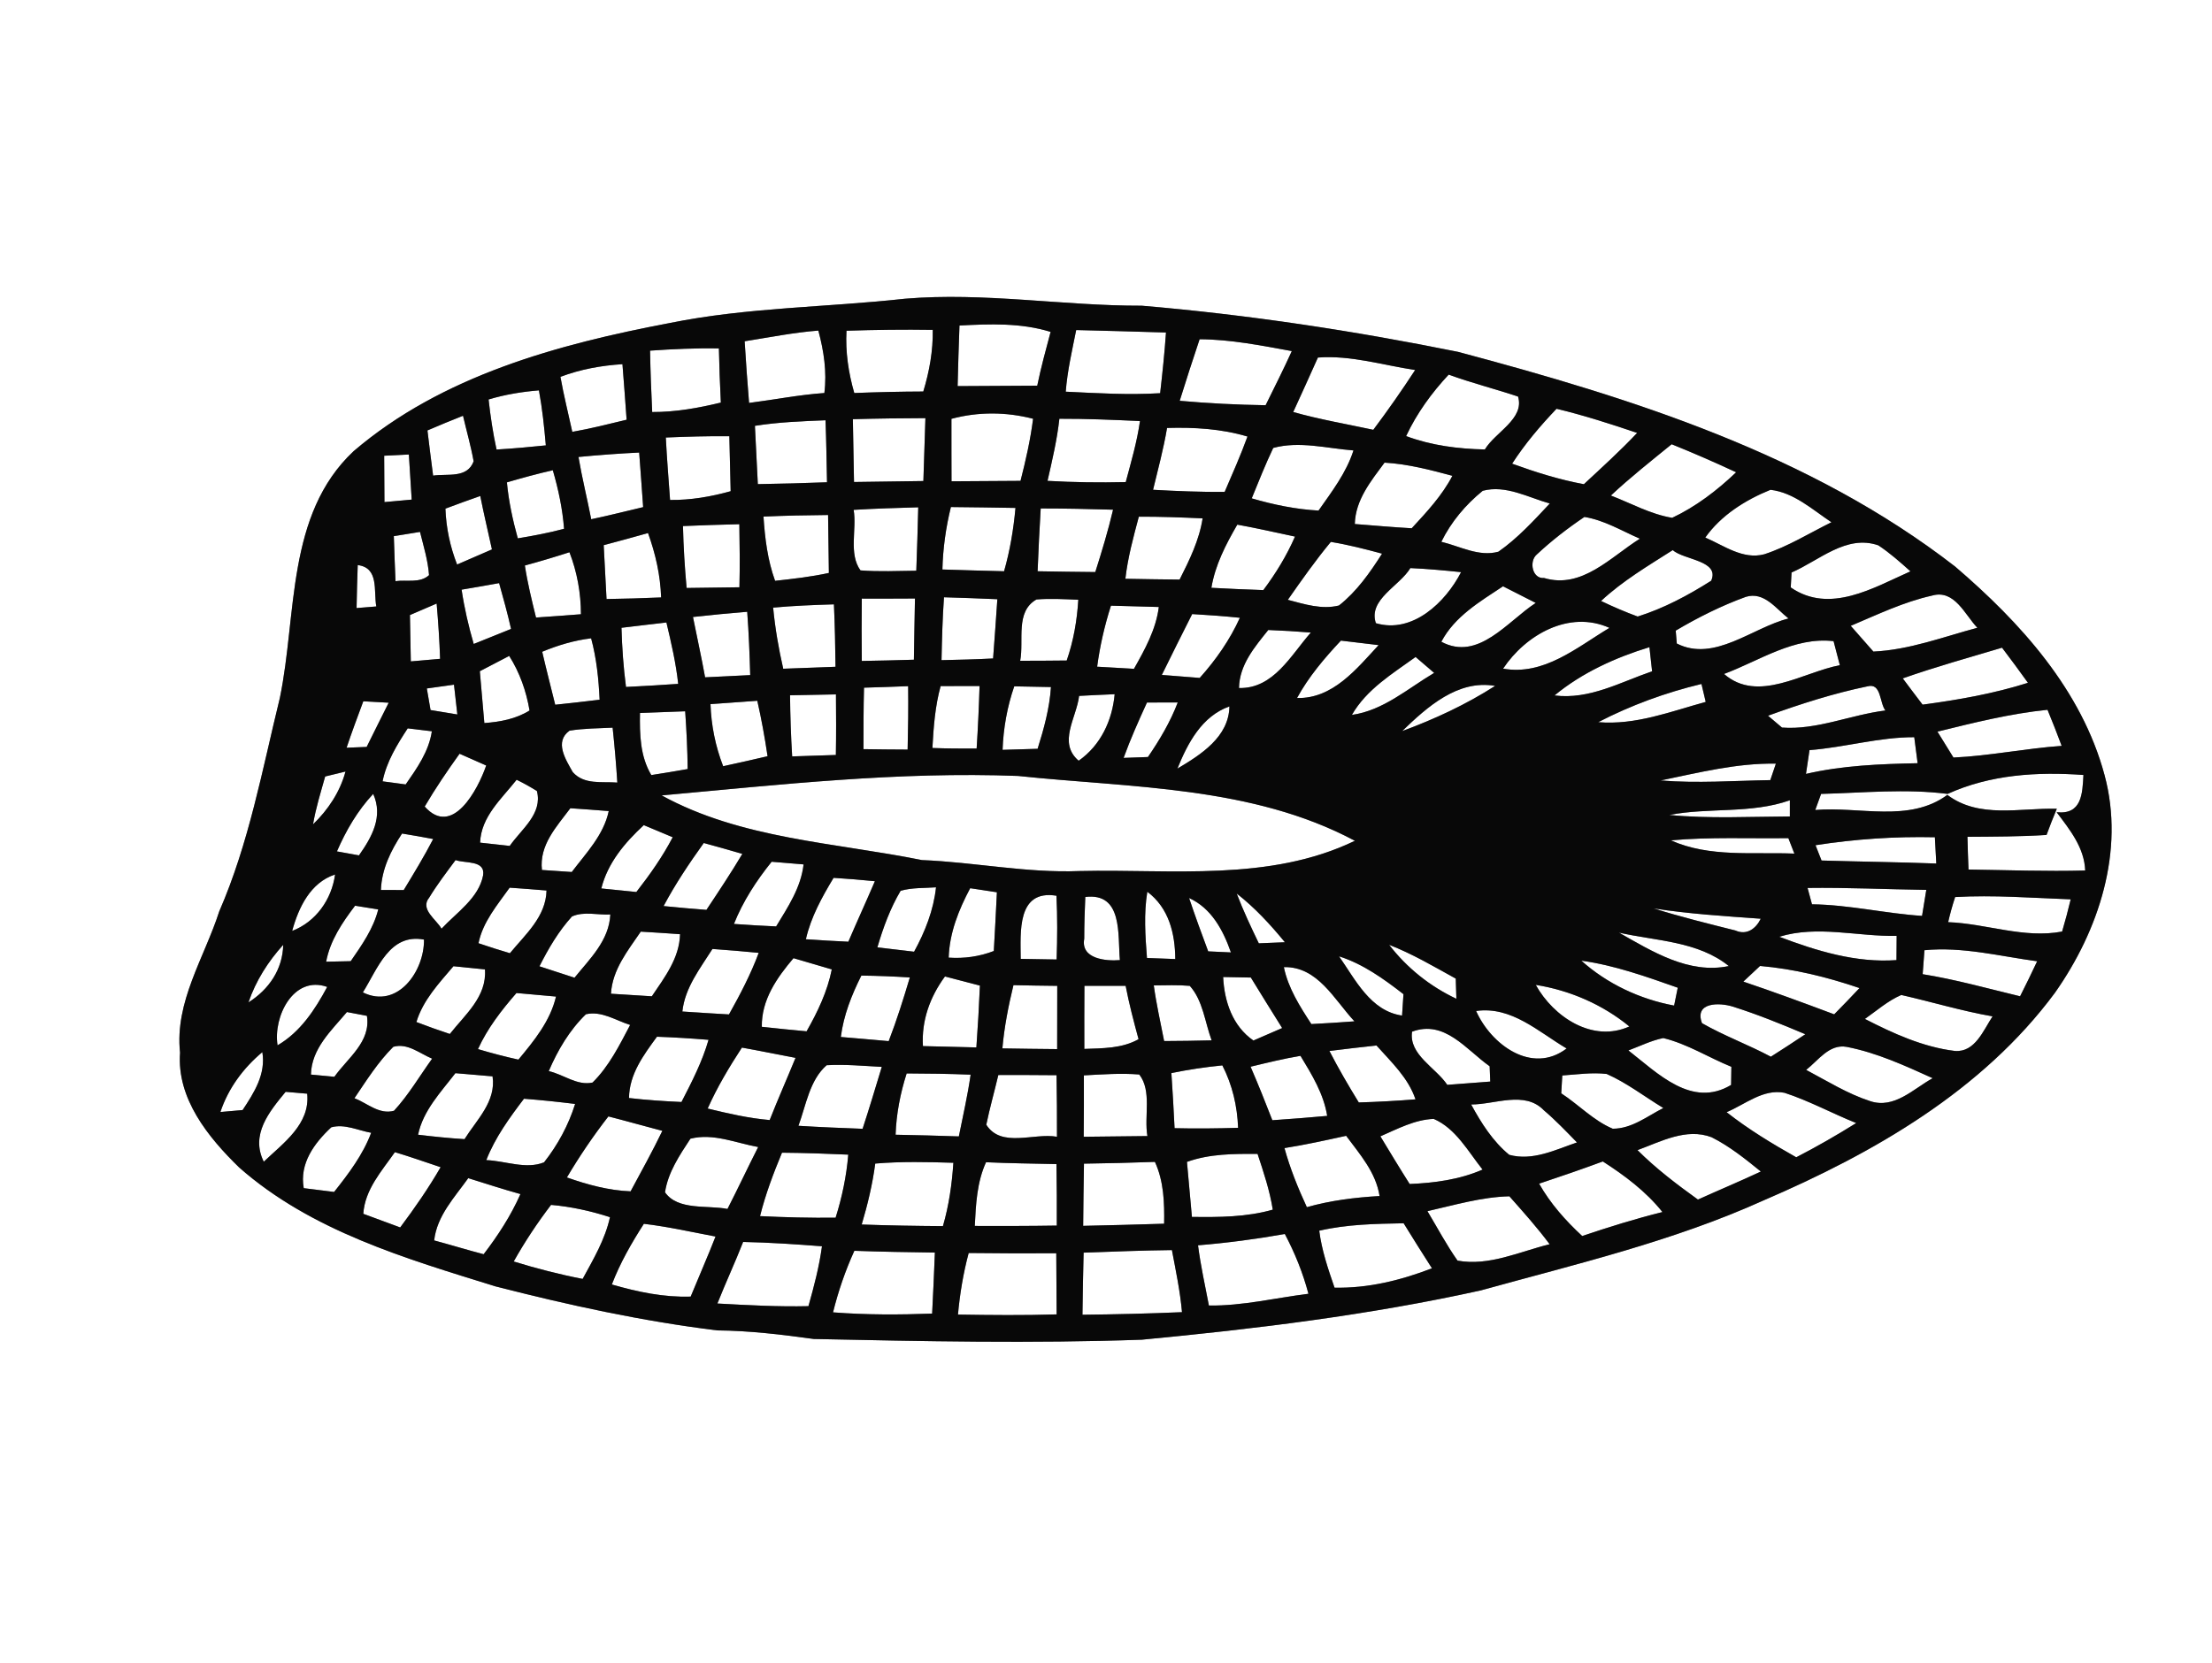 <?xml version="1.0" encoding="UTF-8" ?>
<!DOCTYPE svg PUBLIC "-//W3C//DTD SVG 1.1//EN" "http://www.w3.org/Graphics/SVG/1.1/DTD/svg11.dtd">
<svg width="250pt" height="188pt" viewBox="0 0 250 188" version="1.1" xmlns="http://www.w3.org/2000/svg">
<rect x="0" y="0" width="250" height="188" fill="#808080" stroke="none"/>
<g id="#ffffffff">
<path fill="#ffffff" opacity="1.00" d=" M 0.00 0.00 L 250.00 0.00 L 250.00 188.00 L 0.00 188.00 L 0.00 0.00 M 102.29 33.77 C 93.43 34.75 84.45 34.74 75.68 36.52 C 63.04 38.92 49.95 42.47 39.97 51.00 C 32.32 58.17 33.58 69.48 31.63 78.90 C 29.64 87.02 28.14 95.32 24.78 103.03 C 23.09 108.29 19.73 113.25 20.35 119.00 C 19.97 124.20 23.52 128.56 27.03 131.98 C 35.17 139.16 45.84 142.27 55.99 145.42 C 64.24 147.54 72.60 149.36 81.06 150.40 C 84.73 150.43 88.35 150.87 91.98 151.37 C 104.33 151.63 116.70 151.89 129.05 151.45 C 141.90 150.23 154.73 148.67 167.35 145.88 C 178.12 142.90 189.08 140.33 199.30 135.71 C 211.75 130.36 224.05 123.31 232.25 112.23 C 237.21 105.18 240.16 96.20 237.86 87.64 C 235.28 78.01 228.36 70.38 220.97 64.05 C 204.61 51.36 184.54 45.04 164.80 39.78 C 152.99 37.39 141.05 35.58 129.04 34.56 C 120.11 34.58 111.24 33.02 102.29 33.77 Z" />
<path fill="#ffffff" opacity="1.00" d=" M 84.16 38.58 C 86.93 38.14 89.69 37.59 92.49 37.37 C 93.11 39.68 93.47 42.04 93.17 44.43 C 90.31 44.63 87.50 45.19 84.66 45.55 C 84.47 43.23 84.30 40.90 84.16 38.58 Z" />
<path fill="#ffffff" opacity="1.00" d=" M 95.67 37.39 C 98.92 37.28 102.17 37.24 105.42 37.29 C 105.46 39.66 105.04 41.99 104.35 44.26 C 101.75 44.27 99.14 44.33 96.55 44.43 C 95.89 42.14 95.54 39.78 95.67 37.39 Z" />
<path fill="#ffffff" opacity="1.00" d=" M 108.44 36.80 C 111.88 36.62 115.40 36.48 118.74 37.52 C 118.20 39.54 117.65 41.55 117.23 43.60 C 114.23 43.62 111.23 43.64 108.23 43.65 C 108.29 41.36 108.35 39.08 108.44 36.80 Z" />
<path fill="#ffffff" opacity="1.00" d=" M 121.63 37.31 C 125.01 37.38 128.39 37.50 131.78 37.59 C 131.62 39.89 131.38 42.17 131.12 44.45 C 127.56 44.67 124.00 44.45 120.45 44.28 C 120.63 41.92 121.17 39.62 121.63 37.31 Z" />
<path fill="#ffffff" opacity="1.00" d=" M 135.58 38.35 C 139.10 38.37 142.55 39.06 146.00 39.69 C 145.06 41.76 144.04 43.78 143.04 45.81 C 139.80 45.76 136.56 45.60 133.33 45.31 C 134.06 42.98 134.80 40.66 135.58 38.35 Z" />
<path fill="#ffffff" opacity="1.00" d=" M 73.47 39.64 C 76.06 39.46 78.65 39.34 81.25 39.39 C 81.29 41.43 81.37 43.47 81.47 45.51 C 78.92 46.13 76.34 46.59 73.71 46.58 C 73.60 44.27 73.51 41.95 73.47 39.64 Z" />
<path fill="#ffffff" opacity="1.00" d=" M 63.34 42.60 C 65.59 41.75 67.95 41.32 70.35 41.17 C 70.51 43.26 70.68 45.36 70.82 47.45 C 68.78 47.94 66.75 48.46 64.68 48.82 C 64.23 46.75 63.71 44.69 63.34 42.60 Z" />
<path fill="#ffffff" opacity="1.00" d=" M 148.95 40.42 C 152.69 40.14 156.28 41.28 159.94 41.83 C 158.44 44.13 156.86 46.39 155.21 48.59 C 152.19 47.94 149.14 47.42 146.16 46.58 C 147.09 44.53 148.04 42.48 148.95 40.42 Z" />
<path fill="#ffffff" opacity="1.00" d=" M 158.92 49.30 C 160.12 46.73 161.80 44.42 163.73 42.35 C 166.30 43.29 168.97 43.96 171.57 44.83 C 172.34 47.35 168.98 48.86 167.82 50.81 C 164.79 50.75 161.77 50.36 158.92 49.30 Z" />
<path fill="#ffffff" opacity="1.00" d=" M 55.22 45.16 C 57.07 44.60 58.98 44.29 60.91 44.13 C 61.29 46.19 61.51 48.27 61.69 50.35 C 59.83 50.54 57.98 50.71 56.12 50.82 C 55.71 48.95 55.43 47.06 55.22 45.16 Z" />
<path fill="#ffffff" opacity="1.00" d=" M 48.31 48.66 C 49.64 48.09 50.98 47.53 52.33 47.00 C 52.73 48.72 53.22 50.41 53.53 52.15 C 52.80 54.12 50.57 53.52 48.95 53.77 C 48.72 52.07 48.52 50.36 48.31 48.66 Z" />
<path fill="#ffffff" opacity="1.00" d=" M 96.39 47.39 C 99.12 47.31 101.86 47.28 104.59 47.27 C 104.51 49.64 104.44 52.01 104.36 54.38 C 101.74 54.41 99.13 54.45 96.52 54.49 C 96.47 52.12 96.43 49.76 96.39 47.39 Z" />
<path fill="#ffffff" opacity="1.00" d=" M 107.53 47.35 C 110.56 46.53 113.73 46.56 116.76 47.34 C 116.46 49.72 115.93 52.05 115.34 54.36 C 112.74 54.37 110.14 54.39 107.54 54.41 C 107.52 52.06 107.54 49.70 107.53 47.35 Z" />
<path fill="#ffffff" opacity="1.00" d=" M 119.73 47.34 C 122.77 47.33 125.80 47.46 128.84 47.60 C 128.51 49.94 127.84 52.22 127.23 54.50 C 124.28 54.57 121.33 54.53 118.39 54.36 C 118.92 52.04 119.47 49.71 119.73 47.34 Z" />
<path fill="#ffffff" opacity="1.00" d=" M 170.90 52.42 C 172.35 50.17 174.08 48.14 175.92 46.21 C 179.00 46.95 182.02 47.92 185.03 48.94 C 183.12 50.97 181.05 52.84 179.01 54.74 C 176.24 54.23 173.55 53.38 170.90 52.42 Z" />
<path fill="#ffffff" opacity="1.00" d=" M 85.32 48.14 C 87.96 47.72 90.63 47.62 93.30 47.51 C 93.39 49.84 93.42 52.18 93.47 54.52 C 90.86 54.62 88.26 54.69 85.65 54.73 C 85.55 52.53 85.42 50.34 85.32 48.14 Z" />
<path fill="#ffffff" opacity="1.00" d=" M 131.90 48.38 C 134.96 48.29 138.04 48.47 140.99 49.35 C 140.22 51.47 139.30 53.54 138.41 55.61 C 135.71 55.63 133.01 55.52 130.32 55.37 C 130.88 53.05 131.50 50.74 131.90 48.38 Z" />
<path fill="#ffffff" opacity="1.00" d=" M 75.25 49.46 C 77.64 49.36 80.04 49.29 82.43 49.31 C 82.48 51.39 82.53 53.46 82.58 55.53 C 80.35 56.15 78.06 56.55 75.73 56.52 C 75.56 54.16 75.37 51.81 75.25 49.46 Z" />
<path fill="#ffffff" opacity="1.00" d=" M 43.42 51.52 C 44.12 51.49 45.51 51.42 46.21 51.38 C 46.32 53.08 46.43 54.78 46.53 56.48 C 45.50 56.57 44.47 56.67 43.45 56.76 C 43.44 55.01 43.43 53.27 43.42 51.52 Z" />
<path fill="#ffffff" opacity="1.00" d=" M 65.38 51.66 C 67.66 51.44 69.95 51.27 72.24 51.16 C 72.40 53.21 72.54 55.27 72.69 57.33 C 70.73 57.79 68.79 58.29 66.82 58.70 C 66.36 56.35 65.78 54.02 65.38 51.66 Z" />
<path fill="#ffffff" opacity="1.00" d=" M 143.90 50.64 C 146.85 49.83 149.97 50.69 152.97 50.92 C 152.16 53.45 150.53 55.57 149.02 57.72 C 146.46 57.58 143.94 57.06 141.47 56.34 C 142.25 54.43 143.01 52.51 143.90 50.64 Z" />
<path fill="#ffffff" opacity="1.00" d=" M 182.06 56.02 C 184.25 53.97 186.61 52.11 188.93 50.22 C 191.39 51.21 193.82 52.27 196.22 53.39 C 194.07 55.44 191.68 57.27 188.99 58.54 C 186.55 58.14 184.35 56.90 182.06 56.02 Z" />
<path fill="#ffffff" opacity="1.00" d=" M 156.48 52.30 C 159.09 52.45 161.63 53.11 164.15 53.79 C 162.98 56.03 161.25 57.88 159.55 59.72 C 157.40 59.60 155.26 59.41 153.12 59.24 C 153.19 56.51 154.94 54.39 156.48 52.30 Z" />
<path fill="#ffffff" opacity="1.00" d=" M 57.29 54.53 C 59.01 54.03 60.74 53.55 62.48 53.16 C 63.11 55.32 63.58 57.53 63.75 59.78 C 62.03 60.24 60.28 60.57 58.52 60.86 C 57.95 58.79 57.49 56.68 57.29 54.53 Z" />
<path fill="#ffffff" opacity="1.00" d=" M 167.58 55.48 C 170.19 54.79 172.71 56.24 175.16 56.92 C 173.35 58.85 171.54 60.84 169.35 62.37 C 167.15 62.98 165.00 61.75 162.90 61.25 C 164.00 59.00 165.64 57.06 167.58 55.48 Z" />
<path fill="#ffffff" opacity="1.00" d=" M 192.73 60.77 C 194.52 58.24 197.27 56.52 200.10 55.37 C 202.75 55.68 204.84 57.61 206.99 59.04 C 204.48 60.28 202.07 61.79 199.40 62.66 C 196.98 63.30 194.83 61.67 192.73 60.77 Z" />
<path fill="#ffffff" opacity="1.00" d=" M 50.34 57.50 C 51.65 57.01 52.96 56.53 54.28 56.07 C 54.68 58.09 55.16 60.10 55.60 62.11 C 54.29 62.68 52.97 63.25 51.66 63.82 C 50.87 61.80 50.42 59.67 50.34 57.50 Z" />
<path fill="#ffffff" opacity="1.00" d=" M 96.48 57.64 C 98.91 57.49 101.34 57.42 103.78 57.35 C 103.72 59.74 103.65 62.13 103.56 64.52 C 101.46 64.54 99.35 64.65 97.25 64.48 C 95.89 62.60 96.85 59.86 96.48 57.64 Z" />
<path fill="#ffffff" opacity="1.00" d=" M 117.62 57.48 C 120.35 57.48 123.08 57.54 125.80 57.62 C 125.24 60.00 124.53 62.34 123.79 64.67 C 121.61 64.65 119.44 64.62 117.27 64.58 C 117.36 62.21 117.48 59.85 117.62 57.48 Z" />
<path fill="#ffffff" opacity="1.00" d=" M 107.47 57.32 C 109.90 57.35 112.34 57.37 114.77 57.42 C 114.55 59.84 114.15 62.24 113.48 64.58 C 111.16 64.51 108.83 64.47 106.51 64.38 C 106.57 61.99 106.90 59.63 107.47 57.32 Z" />
<path fill="#ffffff" opacity="1.00" d=" M 128.71 58.41 C 131.11 58.40 133.52 58.49 135.92 58.60 C 135.54 61.07 134.43 63.32 133.32 65.52 C 131.27 65.50 129.23 65.47 127.19 65.43 C 127.46 63.04 128.09 60.73 128.71 58.41 Z" />
<path fill="#ffffff" opacity="1.00" d=" M 77.19 59.47 C 79.31 59.38 81.44 59.31 83.56 59.26 C 83.60 61.63 83.63 64.01 83.57 66.39 C 81.58 66.41 79.59 66.45 77.60 66.47 C 77.39 64.14 77.24 61.81 77.19 59.47 Z" />
<path fill="#ffffff" opacity="1.00" d=" M 86.29 58.40 C 88.72 58.29 91.16 58.24 93.59 58.22 C 93.62 60.40 93.65 62.59 93.68 64.77 C 91.67 65.21 89.63 65.44 87.60 65.66 C 86.75 63.32 86.45 60.86 86.29 58.40 Z" />
<path fill="#ffffff" opacity="1.00" d=" M 173.67 62.70 C 175.35 61.13 177.17 59.72 179.07 58.44 C 181.31 58.80 183.29 60.01 185.34 60.90 C 182.04 62.96 178.79 66.63 174.50 65.34 C 173.18 65.46 172.79 63.47 173.67 62.70 Z" />
<path fill="#ffffff" opacity="1.00" d=" M 44.51 60.61 C 45.49 60.45 46.48 60.29 47.47 60.13 C 47.87 61.74 48.37 63.35 48.49 65.02 C 47.46 65.96 45.95 65.52 44.70 65.70 C 44.63 64.00 44.56 62.31 44.51 60.61 Z" />
<path fill="#ffffff" opacity="1.00" d=" M 139.84 59.31 C 142.02 59.70 144.18 60.20 146.36 60.66 C 145.42 62.82 144.19 64.83 142.78 66.71 C 140.82 66.64 138.86 66.56 136.91 66.45 C 137.34 63.87 138.54 61.55 139.84 59.31 Z" />
<path fill="#ffffff" opacity="1.00" d=" M 68.23 61.63 C 69.90 61.20 71.57 60.72 73.24 60.26 C 74.09 62.61 74.64 65.04 74.72 67.54 C 72.67 67.63 70.61 67.69 68.55 67.72 C 68.44 65.69 68.33 63.66 68.23 61.63 Z" />
<path fill="#ffffff" opacity="1.00" d=" M 145.55 67.81 C 147.11 65.58 148.67 63.36 150.41 61.26 C 152.36 61.58 154.28 62.07 156.20 62.59 C 154.83 64.74 153.34 66.87 151.33 68.45 C 149.39 68.94 147.42 68.30 145.55 67.81 Z" />
<path fill="#ffffff" opacity="1.00" d=" M 202.48 64.72 C 205.59 63.38 208.67 60.39 212.29 61.65 C 213.59 62.51 214.76 63.55 215.92 64.59 C 211.73 66.45 206.80 69.45 202.39 66.41 C 202.41 65.99 202.46 65.14 202.48 64.72 Z" />
<path fill="#ffffff" opacity="1.00" d=" M 59.32 63.93 C 61.01 63.47 62.69 62.97 64.36 62.43 C 65.23 64.67 65.65 67.03 65.66 69.44 C 63.97 69.57 62.27 69.70 60.58 69.81 C 60.10 67.86 59.62 65.91 59.32 63.93 Z" />
<path fill="#ffffff" opacity="1.00" d=" M 180.95 67.94 C 183.38 65.67 186.26 63.97 189.05 62.19 C 190.34 63.32 194.40 63.36 193.40 65.65 C 190.80 67.30 188.03 68.78 185.09 69.70 C 183.68 69.18 182.30 68.59 180.95 67.94 Z" />
<path fill="#ffffff" opacity="1.00" d=" M 40.43 63.88 C 42.87 64.18 42.21 66.81 42.53 68.56 C 41.97 68.60 40.86 68.70 40.30 68.74 C 40.33 67.12 40.37 65.50 40.43 63.88 Z" />
<path fill="#ffffff" opacity="1.00" d=" M 159.40 64.22 C 161.31 64.31 163.22 64.48 165.13 64.68 C 163.38 68.09 159.64 71.68 155.50 70.45 C 154.60 67.77 158.18 66.26 159.40 64.22 Z" />
<path fill="#ffffff" opacity="1.00" d=" M 52.17 66.66 C 53.58 66.42 55.00 66.18 56.41 65.92 C 56.89 67.64 57.37 69.36 57.76 71.10 C 56.35 71.66 54.94 72.23 53.54 72.80 C 52.95 70.78 52.48 68.74 52.17 66.66 Z" />
<path fill="#ffffff" opacity="1.00" d=" M 162.90 72.55 C 164.40 69.69 167.26 68.01 169.87 66.28 C 171.10 66.91 172.33 67.54 173.57 68.16 C 170.37 70.24 167.08 74.79 162.90 72.55 Z" />
<path fill="#ffffff" opacity="1.00" d=" M 189.39 71.29 C 191.91 69.80 194.56 68.47 197.32 67.47 C 199.38 66.84 200.73 68.82 202.14 69.92 C 198.04 70.95 193.76 74.90 189.51 72.75 C 189.48 72.38 189.42 71.65 189.39 71.29 Z" />
<path fill="#ffffff" opacity="1.00" d=" M 218.36 67.33 C 220.90 66.60 222.06 69.48 223.48 70.97 C 219.60 72.01 215.78 73.47 211.73 73.66 C 210.88 72.68 210.03 71.72 209.17 70.75 C 212.18 69.48 215.16 68.04 218.36 67.33 Z" />
<path fill="#ffffff" opacity="1.00" d=" M 87.38 68.69 C 89.67 68.48 91.96 68.39 94.25 68.32 C 94.36 70.67 94.40 73.03 94.43 75.38 C 92.46 75.46 90.49 75.52 88.52 75.60 C 88.00 73.32 87.60 71.02 87.38 68.69 Z" />
<path fill="#ffffff" opacity="1.00" d=" M 97.40 67.67 C 99.40 67.68 101.41 67.67 103.41 67.66 C 103.37 69.97 103.32 72.27 103.29 74.58 C 101.33 74.64 99.36 74.69 97.40 74.72 C 97.38 72.37 97.37 70.02 97.40 67.67 Z" />
<path fill="#ffffff" opacity="1.00" d=" M 106.41 74.63 C 106.46 72.26 106.52 69.89 106.69 67.52 C 108.70 67.58 110.71 67.65 112.72 67.74 C 112.57 69.97 112.41 72.21 112.24 74.44 C 110.30 74.54 108.36 74.59 106.41 74.63 Z" />
<path fill="#ffffff" opacity="1.00" d=" M 115.30 74.70 C 115.75 72.39 114.71 69.15 117.14 67.77 C 118.72 67.64 120.29 67.74 121.87 67.80 C 121.73 70.13 121.33 72.45 120.56 74.67 C 118.81 74.69 117.05 74.70 115.30 74.70 Z" />
<path fill="#ffffff" opacity="1.00" d=" M 125.56 68.47 C 127.36 68.51 129.17 68.56 130.97 68.62 C 130.65 71.16 129.40 73.41 128.16 75.61 C 126.77 75.54 125.39 75.46 124.00 75.37 C 124.31 73.03 124.84 70.72 125.56 68.47 Z" />
<path fill="#ffffff" opacity="1.00" d=" M 46.33 69.53 C 47.08 69.20 48.60 68.55 49.35 68.23 C 49.53 70.31 49.67 72.39 49.74 74.48 C 48.63 74.58 47.53 74.67 46.43 74.77 C 46.40 73.02 46.36 71.28 46.33 69.53 Z" />
<path fill="#ffffff" opacity="1.00" d=" M 78.32 69.75 C 80.36 69.52 82.40 69.33 84.45 69.16 C 84.63 71.54 84.72 73.93 84.79 76.32 C 83.09 76.41 81.39 76.48 79.69 76.57 C 79.28 74.29 78.77 72.03 78.32 69.75 Z" />
<path fill="#ffffff" opacity="1.00" d=" M 134.74 69.42 C 136.54 69.53 138.34 69.65 140.13 69.84 C 139.00 72.34 137.42 74.60 135.59 76.64 C 134.16 76.53 132.73 76.42 131.31 76.30 C 132.44 74.00 133.58 71.71 134.74 69.42 Z" />
<path fill="#ffffff" opacity="1.00" d=" M 169.88 75.59 C 172.42 71.77 177.34 68.93 181.90 70.98 C 178.21 73.19 174.50 76.41 169.88 75.59 Z" />
<path fill="#ffffff" opacity="1.00" d=" M 70.24 70.97 C 71.93 70.76 73.63 70.57 75.32 70.37 C 75.86 72.66 76.40 74.96 76.65 77.31 C 74.68 77.45 72.71 77.56 70.75 77.66 C 70.46 75.44 70.30 73.20 70.24 70.97 Z" />
<path fill="#ffffff" opacity="1.00" d=" M 143.34 71.22 C 144.95 71.28 146.55 71.38 148.15 71.51 C 145.90 74.06 143.94 77.88 140.03 77.78 C 140.08 75.15 141.79 73.16 143.34 71.22 Z" />
<path fill="#ffffff" opacity="1.00" d=" M 61.28 73.68 C 63.06 72.94 64.90 72.39 66.81 72.16 C 67.42 74.42 67.66 76.76 67.77 79.10 C 66.10 79.31 64.43 79.49 62.75 79.67 C 62.26 77.67 61.74 75.68 61.28 73.68 Z" />
<path fill="#ffffff" opacity="1.00" d=" M 151.55 72.42 C 152.97 72.58 154.39 72.75 155.81 72.93 C 153.32 75.62 150.63 79.01 146.59 78.91 C 147.90 76.51 149.68 74.41 151.55 72.42 Z" />
<path fill="#ffffff" opacity="1.00" d=" M 194.85 76.19 C 198.87 74.69 202.75 71.97 207.23 72.48 C 207.41 73.16 207.76 74.52 207.94 75.20 C 203.75 75.99 198.69 79.54 194.85 76.19 Z" />
<path fill="#ffffff" opacity="1.00" d=" M 175.69 78.62 C 178.81 76.04 182.57 74.34 186.42 73.16 C 186.50 73.85 186.65 75.21 186.72 75.89 C 183.13 77.12 179.62 79.12 175.69 78.62 Z" />
<path fill="#ffffff" opacity="1.00" d=" M 215.05 76.69 C 218.74 75.39 222.52 74.34 226.27 73.22 C 227.27 74.53 228.24 75.86 229.20 77.19 C 225.33 78.42 221.31 79.12 217.29 79.66 C 216.54 78.67 215.79 77.69 215.05 76.69 Z" />
<path fill="#ffffff" opacity="1.00" d=" M 54.23 75.88 C 55.06 75.45 56.72 74.59 57.55 74.15 C 58.74 76.03 59.48 78.13 59.85 80.32 C 58.31 81.28 56.53 81.61 54.74 81.74 C 54.57 79.79 54.40 77.83 54.23 75.88 Z" />
<path fill="#ffffff" opacity="1.00" d=" M 152.79 80.82 C 154.45 77.92 157.36 76.17 159.99 74.27 C 160.52 74.72 161.56 75.62 162.09 76.07 C 159.10 77.84 156.35 80.32 152.79 80.82 Z" />
<path fill="#ffffff" opacity="1.00" d=" M 48.24 77.83 C 49.26 77.68 50.29 77.54 51.31 77.40 C 51.43 78.52 51.56 79.64 51.69 80.77 C 50.68 80.60 49.67 80.43 48.66 80.27 C 48.56 79.66 48.35 78.44 48.24 77.83 Z" />
<path fill="#ffffff" opacity="1.00" d=" M 97.65 77.74 C 99.31 77.69 100.97 77.64 102.64 77.57 C 102.67 79.96 102.64 82.35 102.58 84.74 C 100.92 84.73 99.25 84.72 97.59 84.69 C 97.59 82.37 97.59 80.06 97.65 77.74 Z" />
<path fill="#ffffff" opacity="1.00" d=" M 106.31 77.56 C 107.78 77.56 109.24 77.56 110.71 77.55 C 110.64 79.91 110.53 82.27 110.38 84.62 C 108.71 84.63 107.04 84.62 105.38 84.56 C 105.51 82.20 105.68 79.84 106.31 77.56 Z" />
<path fill="#ffffff" opacity="1.00" d=" M 158.47 82.65 C 161.29 79.93 164.75 76.80 168.98 77.54 C 165.69 79.65 162.13 81.30 158.47 82.65 Z" />
<path fill="#ffffff" opacity="1.00" d=" M 180.63 81.64 C 184.32 79.73 188.26 78.29 192.30 77.32 C 192.42 77.83 192.66 78.85 192.78 79.35 C 188.80 80.44 184.84 82.00 180.63 81.64 Z" />
<path fill="#ffffff" opacity="1.00" d=" M 89.29 78.60 C 91.02 78.57 92.75 78.53 94.48 78.50 C 94.50 80.78 94.51 83.07 94.47 85.35 C 92.82 85.40 91.17 85.46 89.53 85.51 C 89.39 83.21 89.31 80.91 89.29 78.60 Z" />
<path fill="#ffffff" opacity="1.00" d=" M 113.31 84.77 C 113.40 82.32 113.83 79.90 114.63 77.59 C 115.67 77.61 117.74 77.65 118.78 77.67 C 118.62 80.06 117.99 82.37 117.27 84.65 C 115.95 84.69 114.63 84.73 113.31 84.77 Z" />
<path fill="#ffffff" opacity="1.00" d=" M 121.96 78.67 C 123.30 78.60 124.64 78.53 125.98 78.48 C 125.71 81.44 124.40 84.26 121.91 86.00 C 119.52 83.96 121.67 81.15 121.96 78.67 Z" />
<path fill="#ffffff" opacity="1.00" d=" M 199.82 80.91 C 203.49 79.58 207.23 78.38 211.06 77.59 C 212.65 77.16 212.41 79.46 213.09 80.32 C 209.19 80.80 205.31 82.55 201.40 82.25 C 201.01 81.91 200.22 81.24 199.82 80.91 Z" />
<path fill="#ffffff" opacity="1.00" d=" M 41.06 79.28 C 41.78 79.32 43.21 79.40 43.93 79.44 C 43.10 81.11 42.26 82.77 41.44 84.44 C 40.87 84.47 39.74 84.51 39.17 84.53 C 39.76 82.77 40.41 81.02 41.06 79.28 Z" />
<path fill="#ffffff" opacity="1.00" d=" M 129.63 79.42 C 130.79 79.41 131.95 79.41 133.11 79.41 C 132.27 81.61 131.07 83.64 129.74 85.58 C 129.06 85.61 127.68 85.65 126.99 85.68 C 127.76 83.55 128.69 81.48 129.63 79.42 Z" />
<path fill="#ffffff" opacity="1.00" d=" M 72.33 80.60 C 74.03 80.54 75.73 80.47 77.44 80.41 C 77.59 82.58 77.70 84.76 77.72 86.94 C 76.35 87.18 74.98 87.41 73.61 87.62 C 72.34 85.49 72.29 83.01 72.33 80.60 Z" />
<path fill="#ffffff" opacity="1.00" d=" M 80.30 79.60 C 82.06 79.47 83.83 79.35 85.59 79.22 C 86.06 81.29 86.44 83.38 86.75 85.49 C 85.08 85.88 83.41 86.26 81.73 86.62 C 80.86 84.37 80.38 82.01 80.30 79.60 Z" />
<path fill="#ffffff" opacity="1.00" d=" M 133.07 86.89 C 134.23 84.02 135.83 80.96 138.95 79.86 C 138.89 83.31 135.73 85.31 133.07 86.89 Z" />
<path fill="#ffffff" opacity="1.00" d=" M 218.97 82.71 C 223.07 81.70 227.19 80.67 231.41 80.24 C 231.97 81.59 232.50 82.95 233.01 84.32 C 228.91 84.61 224.88 85.45 220.78 85.64 C 220.32 84.91 219.42 83.44 218.97 82.71 Z" />
<path fill="#ffffff" opacity="1.00" d=" M 46.08 82.34 C 46.76 82.42 48.13 82.58 48.81 82.67 C 48.47 84.95 47.13 86.84 45.85 88.68 C 45.19 88.60 43.89 88.42 43.24 88.33 C 43.68 86.12 44.87 84.19 46.08 82.34 Z" />
<path fill="#ffffff" opacity="1.00" d=" M 64.37 82.60 C 65.98 82.34 67.61 82.34 69.24 82.26 C 69.46 84.33 69.64 86.40 69.77 88.47 C 68.03 88.33 66.02 88.75 64.73 87.28 C 63.94 85.87 62.62 83.85 64.37 82.60 Z" />
<path fill="#ffffff" opacity="1.00" d=" M 204.51 84.80 C 208.49 84.49 212.35 83.33 216.35 83.34 C 216.45 84.08 216.64 85.54 216.73 86.28 C 212.50 86.37 208.25 86.53 204.11 87.49 C 204.21 86.82 204.41 85.48 204.51 84.80 Z" />
<path fill="#ffffff" opacity="1.00" d=" M 51.94 85.21 C 52.94 85.65 53.95 86.10 54.95 86.54 C 54.01 89.27 51.13 94.71 48.00 91.18 C 49.21 89.12 50.55 87.15 51.94 85.21 Z" />
<path fill="#ffffff" opacity="1.00" d=" M 187.68 88.23 C 191.98 87.35 196.29 86.25 200.71 86.33 C 200.55 86.80 200.23 87.72 200.08 88.19 C 195.94 88.26 191.81 88.57 187.68 88.23 Z" />
<path fill="#ffffff" opacity="1.00" d=" M 36.75 87.78 C 37.33 87.64 38.48 87.36 39.05 87.22 C 38.43 89.52 37.09 91.54 35.38 93.19 C 35.69 91.35 36.25 89.57 36.75 87.78 Z" />
<path fill="#ffffff" opacity="1.00" d=" M 74.78 89.92 C 88.18 88.70 101.58 87.20 115.06 87.72 C 127.84 89.07 141.49 88.84 153.13 95.05 C 143.45 99.72 132.40 98.23 122.01 98.47 C 116.03 98.71 110.15 97.47 104.19 97.23 C 94.33 95.24 83.76 94.85 74.78 89.92 Z" />
<path fill="#ffffff" opacity="1.00" d=" M 220.12 89.75 C 224.93 87.56 230.27 87.23 235.47 87.61 C 235.36 89.72 235.29 92.12 232.44 91.82 C 233.93 93.80 235.57 95.81 235.67 98.41 C 231.27 98.53 226.87 98.36 222.48 98.30 C 222.43 97.06 222.39 95.83 222.36 94.60 C 225.34 94.58 228.32 94.58 231.30 94.39 C 231.66 93.40 232.05 92.41 232.46 91.43 C 228.31 91.32 223.67 92.57 220.09 89.86 C 215.79 93.04 210.12 91.14 205.16 91.57 C 205.33 91.12 205.66 90.21 205.82 89.75 C 210.59 89.63 215.37 89.14 220.12 89.75 Z" />
<path fill="#ffffff" opacity="1.00" d=" M 58.39 88.15 C 59.17 88.53 59.94 88.96 60.68 89.42 C 61.36 92.00 58.91 93.75 57.61 95.63 C 56.49 95.51 55.37 95.38 54.26 95.26 C 54.37 92.31 56.69 90.31 58.39 88.15 Z" />
<path fill="#ffffff" opacity="1.00" d=" M 38.08 96.25 C 39.11 93.88 40.41 91.64 42.18 89.75 C 43.33 92.31 42.04 94.62 40.57 96.70 C 39.74 96.55 38.91 96.40 38.08 96.25 Z" />
<path fill="#ffffff" opacity="1.00" d=" M 188.66 92.13 C 193.17 91.26 197.89 92.02 202.29 90.47 C 202.29 90.93 202.29 91.84 202.29 92.30 C 197.75 92.32 193.19 92.57 188.66 92.13 Z" />
<path fill="#ffffff" opacity="1.00" d=" M 64.46 91.37 C 65.91 91.47 67.35 91.57 68.80 91.69 C 68.23 94.40 66.24 96.44 64.62 98.58 C 63.50 98.50 62.37 98.42 61.25 98.35 C 60.93 95.53 62.90 93.46 64.46 91.37 Z" />
<path fill="#ffffff" opacity="1.00" d=" M 45.44 94.23 C 46.61 94.42 47.79 94.63 48.96 94.85 C 47.94 96.82 46.78 98.72 45.63 100.62 C 44.98 100.62 43.70 100.61 43.05 100.61 C 43.14 98.25 44.17 96.16 45.44 94.23 Z" />
<path fill="#ffffff" opacity="1.00" d=" M 67.96 100.44 C 68.68 97.55 70.62 95.26 72.76 93.28 C 73.58 93.62 75.21 94.31 76.03 94.65 C 74.88 96.85 73.45 98.88 71.92 100.84 C 70.60 100.70 69.28 100.57 67.96 100.44 Z" />
<path fill="#ffffff" opacity="1.00" d=" M 188.84 95.00 C 193.26 94.60 197.70 94.81 202.12 94.75 C 202.29 95.19 202.63 96.06 202.80 96.50 C 198.13 96.30 193.22 96.96 188.84 95.00 Z" />
<path fill="#ffffff" opacity="1.00" d=" M 79.54 95.30 C 81.00 95.69 82.44 96.11 83.90 96.53 C 82.62 98.68 81.23 100.77 79.84 102.86 C 78.23 102.74 76.61 102.59 75.00 102.43 C 76.32 99.94 77.90 97.59 79.54 95.30 Z" />
<path fill="#ffffff" opacity="1.00" d=" M 205.19 95.55 C 209.66 94.85 214.16 94.55 218.68 94.65 C 218.72 95.39 218.80 96.87 218.84 97.62 C 214.52 97.46 210.19 97.41 205.87 97.28 C 205.70 96.85 205.36 95.98 205.19 95.55 Z" />
<path fill="#ffffff" opacity="1.00" d=" M 51.49 97.23 C 52.54 97.63 54.88 97.20 54.60 98.96 C 54.11 101.53 51.60 103.16 49.90 104.99 C 49.33 103.95 47.42 102.79 48.51 101.47 C 49.41 99.99 50.46 98.62 51.49 97.23 Z" />
<path fill="#ffffff" opacity="1.00" d=" M 87.21 97.42 C 88.41 97.52 89.61 97.62 90.82 97.72 C 90.53 100.33 89.05 102.54 87.72 104.73 C 86.13 104.66 84.54 104.57 82.95 104.45 C 83.97 101.89 85.48 99.57 87.21 97.42 Z" />
<path fill="#ffffff" opacity="1.00" d=" M 33.02 105.24 C 33.74 102.60 35.08 99.77 37.87 98.86 C 37.49 101.67 35.71 104.21 33.02 105.24 Z" />
<path fill="#ffffff" opacity="1.00" d=" M 94.21 99.24 C 95.77 99.34 97.33 99.46 98.88 99.62 C 97.90 101.91 96.86 104.17 95.88 106.46 C 94.28 106.38 92.68 106.30 91.08 106.18 C 91.65 103.67 92.90 101.42 94.21 99.24 Z" />
<path fill="#ffffff" opacity="1.00" d=" M 57.60 100.35 C 58.99 100.45 60.38 100.55 61.77 100.67 C 61.70 103.64 59.38 105.63 57.63 107.76 C 56.44 107.41 55.25 107.03 54.08 106.63 C 54.57 104.21 56.21 102.31 57.60 100.35 Z" />
<path fill="#ffffff" opacity="1.00" d=" M 101.79 100.70 C 103.09 100.33 104.46 100.41 105.79 100.31 C 105.51 102.90 104.55 105.33 103.31 107.59 C 101.92 107.42 100.54 107.26 99.16 107.10 C 99.81 104.88 100.61 102.69 101.79 100.70 Z" />
<path fill="#ffffff" opacity="1.00" d=" M 204.29 100.38 C 208.77 100.32 213.24 100.54 217.71 100.60 C 217.55 101.58 217.39 102.56 217.23 103.54 C 213.07 103.27 208.98 102.28 204.79 102.23 C 204.67 101.77 204.42 100.84 204.29 100.38 Z" />
<path fill="#ffffff" opacity="1.00" d=" M 107.22 108.26 C 107.31 105.45 108.35 102.86 109.65 100.41 C 110.40 100.53 111.91 100.76 112.67 100.87 C 112.57 103.09 112.44 105.30 112.32 107.51 C 110.69 108.14 108.97 108.38 107.22 108.26 Z" />
<path fill="#ffffff" opacity="1.00" d=" M 139.77 101.01 C 141.81 102.60 143.58 104.52 145.22 106.52 C 144.48 106.55 143.01 106.61 142.27 106.64 C 141.38 104.79 140.50 102.93 139.77 101.01 Z" />
<path fill="#ffffff" opacity="1.00" d=" M 40.13 102.39 C 40.79 102.50 42.10 102.70 42.75 102.81 C 42.20 104.99 40.90 106.83 39.64 108.66 C 38.95 108.67 37.56 108.71 36.86 108.72 C 37.31 106.32 38.68 104.30 40.13 102.39 Z" />
<path fill="#ffffff" opacity="1.00" d=" M 115.36 108.40 C 115.35 105.43 114.89 100.53 119.40 101.26 C 119.52 103.66 119.50 106.06 119.42 108.47 C 118.40 108.45 116.37 108.42 115.36 108.40 Z" />
<path fill="#ffffff" opacity="1.00" d=" M 122.66 101.40 C 126.94 100.88 126.31 105.70 126.57 108.54 C 124.99 108.67 122.12 108.41 122.54 106.13 C 122.54 104.55 122.59 102.98 122.66 101.40 Z" />
<path fill="#ffffff" opacity="1.00" d=" M 129.63 108.30 C 129.44 105.81 129.26 103.29 129.67 100.81 C 132.11 102.64 132.81 105.53 132.83 108.42 C 131.76 108.38 130.69 108.34 129.63 108.30 Z" />
<path fill="#ffffff" opacity="1.00" d=" M 134.39 101.52 C 136.93 102.68 138.24 105.16 139.12 107.67 C 138.48 107.64 137.19 107.58 136.55 107.55 C 135.80 105.55 135.07 103.54 134.39 101.52 Z" />
<path fill="#ffffff" opacity="1.00" d=" M 186.88 102.69 C 190.90 103.32 194.95 103.57 199.00 103.86 C 198.44 105.01 197.40 105.76 196.13 105.19 C 193.03 104.41 189.93 103.65 186.88 102.69 Z" />
<path fill="#ffffff" opacity="1.00" d=" M 220.18 104.25 C 220.40 103.29 220.66 102.35 220.97 101.41 C 225.32 101.16 229.68 101.51 234.03 101.67 C 233.74 102.89 233.42 104.10 233.06 105.31 C 228.75 106.13 224.49 104.41 220.18 104.25 Z" />
<path fill="#ffffff" opacity="1.00" d=" M 64.65 103.60 C 66.01 103.00 67.55 103.46 68.98 103.38 C 68.84 106.33 66.67 108.38 64.93 110.53 C 63.61 110.10 62.29 109.67 60.97 109.24 C 61.98 107.23 63.13 105.27 64.65 103.60 Z" />
<path fill="#ffffff" opacity="1.00" d=" M 72.42 105.32 C 73.90 105.41 75.38 105.50 76.86 105.61 C 76.79 108.32 75.12 110.48 73.67 112.63 C 72.13 112.53 70.59 112.43 69.05 112.34 C 69.21 109.61 70.95 107.48 72.42 105.32 Z" />
<path fill="#ffffff" opacity="1.00" d=" M 182.97 105.43 C 187.16 106.38 191.90 106.39 195.39 109.21 C 190.89 110.16 186.73 107.56 182.97 105.43 Z" />
<path fill="#ffffff" opacity="1.00" d=" M 201.09 105.90 C 205.42 104.57 209.94 105.89 214.36 105.80 C 214.35 106.71 214.34 107.63 214.34 108.54 C 209.76 108.87 205.31 107.50 201.09 105.90 Z" />
<path fill="#ffffff" opacity="1.00" d=" M 41.01 112.19 C 42.68 109.53 44.02 105.48 47.92 106.22 C 47.97 109.80 44.92 114.12 41.01 112.19 Z" />
<path fill="#ffffff" opacity="1.00" d=" M 28.08 113.32 C 28.91 110.89 30.29 108.71 32.01 106.81 C 31.95 109.59 30.39 111.86 28.08 113.32 Z" />
<path fill="#ffffff" opacity="1.00" d=" M 80.52 107.28 C 82.27 107.40 84.01 107.55 85.75 107.72 C 84.85 110.14 83.65 112.43 82.39 114.68 C 80.63 114.58 78.88 114.47 77.12 114.35 C 77.41 111.65 79.12 109.50 80.52 107.28 Z" />
<path fill="#ffffff" opacity="1.00" d=" M 157.00 106.81 C 159.63 107.83 162.06 109.27 164.53 110.63 C 164.55 111.20 164.59 112.34 164.60 112.91 C 161.62 111.51 159.01 109.42 157.00 106.81 Z" />
<path fill="#ffffff" opacity="1.00" d=" M 217.50 107.42 C 221.81 107.00 226.01 108.10 230.24 108.67 C 229.62 110.00 228.97 111.32 228.31 112.63 C 224.65 111.75 221.02 110.73 217.30 110.13 C 217.36 109.22 217.43 108.32 217.50 107.42 Z" />
<path fill="#ffffff" opacity="1.00" d=" M 151.34 108.11 C 154.06 108.98 156.39 110.66 158.62 112.39 C 158.58 113.00 158.50 114.21 158.46 114.81 C 154.89 114.29 153.20 110.77 151.34 108.11 Z" />
<path fill="#ffffff" opacity="1.00" d=" M 178.72 108.60 C 182.48 109.12 186.06 110.41 189.62 111.66 C 189.52 112.17 189.31 113.17 189.21 113.68 C 185.35 112.96 181.65 111.23 178.72 108.60 Z" />
<path fill="#ffffff" opacity="1.00" d=" M 51.25 109.23 C 52.44 109.35 53.62 109.47 54.81 109.59 C 55.04 112.67 52.57 114.69 50.84 116.89 C 49.57 116.47 48.31 116.02 47.06 115.54 C 47.81 113.06 49.61 111.16 51.25 109.23 Z" />
<path fill="#ffffff" opacity="1.00" d=" M 86.10 116.08 C 86.05 113.03 87.80 110.54 89.68 108.32 C 91.12 108.75 92.56 109.17 94.01 109.59 C 93.51 112.09 92.41 114.39 91.16 116.59 C 89.47 116.43 87.78 116.27 86.10 116.08 Z" />
<path fill="#ffffff" opacity="1.00" d=" M 145.10 109.33 C 148.93 109.24 150.80 113.02 153.08 115.46 C 151.46 115.59 149.83 115.68 148.21 115.77 C 146.90 113.76 145.59 111.71 145.10 109.33 Z" />
<path fill="#ffffff" opacity="1.00" d=" M 97.35 110.29 C 99.17 110.31 101.00 110.38 102.83 110.50 C 102.11 112.92 101.35 115.34 100.44 117.70 C 98.64 117.53 96.83 117.39 95.03 117.23 C 95.34 114.78 96.25 112.48 97.35 110.29 Z" />
<path fill="#ffffff" opacity="1.00" d=" M 138.24 110.45 C 139.28 110.47 140.32 110.49 141.37 110.51 C 142.54 112.42 143.72 114.32 144.91 116.22 C 144.10 116.58 142.47 117.28 141.66 117.63 C 139.30 116.00 138.37 113.20 138.24 110.45 Z" />
<path fill="#ffffff" opacity="1.00" d=" M 197.03 110.97 C 197.50 110.53 198.44 109.64 198.92 109.20 C 202.76 109.53 206.52 110.46 210.16 111.70 C 209.22 112.70 208.27 113.69 207.30 114.67 C 203.89 113.39 200.47 112.13 197.03 110.97 Z" />
<path fill="#ffffff" opacity="1.00" d=" M 31.37 118.17 C 30.85 114.95 33.16 110.22 36.98 111.57 C 35.60 114.14 33.95 116.67 31.37 118.17 Z" />
<path fill="#ffffff" opacity="1.00" d=" M 104.31 118.26 C 104.13 115.38 105.11 112.69 106.80 110.39 C 108.11 110.73 109.43 111.08 110.75 111.42 C 110.65 113.75 110.52 116.08 110.35 118.41 C 108.33 118.37 106.32 118.32 104.31 118.26 Z" />
<path fill="#ffffff" opacity="1.00" d=" M 130.40 111.40 C 131.75 111.39 133.12 111.33 134.47 111.45 C 135.96 113.10 136.18 115.56 136.94 117.61 C 135.15 117.66 133.36 117.68 131.57 117.69 C 131.16 115.60 130.69 113.51 130.40 111.40 Z" />
<path fill="#ffffff" opacity="1.00" d=" M 58.37 112.26 C 59.86 112.39 61.35 112.52 62.84 112.66 C 62.19 115.43 60.37 117.65 58.59 119.79 C 57.05 119.45 55.53 119.05 54.02 118.60 C 55.09 116.25 56.68 114.20 58.37 112.26 Z" />
<path fill="#ffffff" opacity="1.00" d=" M 114.54 111.37 C 116.19 111.41 117.84 111.43 119.49 111.45 C 119.48 113.83 119.48 116.21 119.48 118.60 C 117.41 118.58 115.35 118.56 113.29 118.52 C 113.50 116.10 113.97 113.72 114.54 111.37 Z" />
<path fill="#ffffff" opacity="1.00" d=" M 122.56 111.45 C 124.11 111.44 125.67 111.45 127.22 111.45 C 127.61 113.48 128.14 115.49 128.68 117.48 C 126.80 118.54 124.63 118.50 122.55 118.58 C 122.54 116.20 122.55 113.82 122.56 111.45 Z" />
<path fill="#ffffff" opacity="1.00" d=" M 173.57 111.34 C 177.42 111.95 181.13 113.56 184.15 116.04 C 179.99 117.92 175.57 114.95 173.57 111.34 Z" />
<path fill="#ffffff" opacity="1.00" d=" M 210.77 115.19 C 212.11 114.25 213.36 113.14 214.88 112.48 C 218.32 113.26 221.71 114.29 225.20 114.90 C 224.16 116.47 223.22 118.99 220.94 118.81 C 217.34 118.37 213.96 116.83 210.77 115.19 Z" />
<path fill="#ffffff" opacity="1.00" d=" M 39.21 114.41 C 39.78 114.52 40.91 114.73 41.47 114.84 C 41.94 117.77 39.30 119.60 37.79 121.73 C 37.13 121.67 35.80 121.54 35.14 121.48 C 35.21 118.53 37.44 116.52 39.21 114.41 Z" />
<path fill="#ffffff" opacity="1.00" d=" M 166.83 114.29 C 170.83 113.72 173.87 116.65 177.06 118.53 C 173.13 121.52 168.51 118.08 166.83 114.29 Z" />
<path fill="#ffffff" opacity="1.00" d=" M 192.36 115.67 C 191.46 113.28 194.32 113.31 195.86 113.80 C 198.64 114.68 201.35 115.78 204.04 116.92 C 202.75 117.78 201.45 118.63 200.14 119.46 C 197.59 118.10 194.86 117.10 192.36 115.67 Z" />
<path fill="#ffffff" opacity="1.00" d=" M 62.02 121.09 C 63.03 118.73 64.36 116.46 66.22 114.66 C 67.99 114.25 69.59 115.36 71.22 115.87 C 70.01 118.16 68.84 120.54 66.97 122.38 C 65.23 122.77 63.66 121.45 62.02 121.09 Z" />
<path fill="#ffffff" opacity="1.00" d=" M 159.59 116.63 C 163.28 115.25 165.70 118.66 168.36 120.54 C 168.38 120.97 168.41 121.84 168.43 122.27 C 166.80 122.39 165.18 122.52 163.57 122.64 C 162.27 120.69 159.21 119.24 159.59 116.63 Z" />
<path fill="#ffffff" opacity="1.00" d=" M 74.25 117.20 C 76.20 117.27 78.14 117.39 80.08 117.55 C 79.37 120.02 78.19 122.31 77.02 124.58 C 75.04 124.49 73.06 124.36 71.09 124.13 C 71.12 121.43 72.73 119.28 74.25 117.20 Z" />
<path fill="#ffffff" opacity="1.00" d=" M 184.04 118.75 C 185.34 118.27 186.61 117.63 187.98 117.35 C 190.70 118.01 193.10 119.55 195.68 120.60 C 195.67 121.11 195.66 122.14 195.65 122.65 C 191.21 125.32 187.34 121.32 184.04 118.75 Z" />
<path fill="#ffffff" opacity="1.00" d=" M 44.45 118.34 C 46.06 117.88 47.44 119.10 48.84 119.68 C 47.42 121.65 46.18 123.78 44.53 125.57 C 42.87 126.04 41.50 124.71 40.06 124.15 C 41.42 122.14 42.72 120.06 44.45 118.34 Z" />
<path fill="#ffffff" opacity="1.00" d=" M 150.25 118.81 C 152.02 118.59 153.79 118.38 155.57 118.19 C 157.24 120.06 159.16 121.84 159.98 124.28 C 157.84 124.45 155.71 124.57 153.57 124.63 C 152.40 122.73 151.27 120.79 150.25 118.81 Z" />
<path fill="#ffffff" opacity="1.00" d=" M 204.13 120.95 C 205.50 119.89 206.74 117.98 208.73 118.35 C 212.12 119.01 215.30 120.47 218.43 121.89 C 216.25 123.09 214.09 125.40 211.36 124.48 C 208.80 123.65 206.49 122.20 204.13 120.95 Z" />
<path fill="#ffffff" opacity="1.00" d=" M 24.91 125.71 C 25.80 123.03 27.50 120.74 29.65 118.94 C 30.06 121.43 28.73 123.51 27.42 125.49 C 26.79 125.55 25.53 125.66 24.91 125.71 Z" />
<path fill="#ffffff" opacity="1.00" d=" M 79.98 125.32 C 81.05 122.91 82.41 120.64 83.85 118.43 C 85.87 118.79 87.89 119.21 89.91 119.59 C 88.95 121.94 87.92 124.26 86.99 126.62 C 84.62 126.42 82.29 125.88 79.98 125.32 Z" />
<path fill="#ffffff" opacity="1.00" d=" M 93.43 120.42 C 95.50 120.30 97.58 120.50 99.66 120.61 C 98.95 122.95 98.25 125.29 97.49 127.61 C 95.07 127.52 92.66 127.42 90.24 127.27 C 91.10 124.94 91.50 122.10 93.43 120.42 Z" />
<path fill="#ffffff" opacity="1.00" d=" M 141.34 120.59 C 143.21 120.14 145.08 119.68 146.98 119.36 C 148.27 121.49 149.60 123.65 150.00 126.15 C 147.93 126.34 145.87 126.50 143.80 126.64 C 143.01 124.60 142.20 122.58 141.34 120.59 Z" />
<path fill="#ffffff" opacity="1.00" d=" M 51.47 121.32 C 52.87 121.43 54.27 121.55 55.67 121.68 C 56.09 124.52 53.88 126.58 52.50 128.78 C 50.74 128.67 48.99 128.49 47.25 128.28 C 47.82 125.54 49.82 123.47 51.47 121.32 Z" />
<path fill="#ffffff" opacity="1.00" d=" M 102.47 121.35 C 104.88 121.36 107.29 121.39 109.70 121.49 C 109.37 123.84 108.83 126.15 108.37 128.47 C 105.99 128.39 103.60 128.32 101.22 128.28 C 101.30 125.92 101.75 123.60 102.47 121.35 Z" />
<path fill="#ffffff" opacity="1.00" d=" M 122.50 121.57 C 124.58 121.46 126.67 121.30 128.76 121.47 C 130.21 123.34 129.29 126.18 129.68 128.43 C 127.28 128.46 124.88 128.48 122.48 128.51 C 122.50 126.19 122.51 123.88 122.50 121.57 Z" />
<path fill="#ffffff" opacity="1.00" d=" M 132.39 121.31 C 134.29 120.92 136.22 120.63 138.15 120.44 C 139.28 122.64 139.84 125.04 139.93 127.50 C 137.54 127.57 135.14 127.60 132.75 127.54 C 132.65 125.46 132.53 123.38 132.39 121.31 Z" />
<path fill="#ffffff" opacity="1.00" d=" M 176.57 121.58 C 178.24 121.47 179.92 121.21 181.59 121.41 C 183.87 122.42 185.86 123.97 187.99 125.26 C 186.17 126.19 184.41 127.61 182.27 127.60 C 180.10 126.69 178.42 124.88 176.45 123.60 C 176.48 123.09 176.54 122.09 176.57 121.58 Z" />
<path fill="#ffffff" opacity="1.00" d=" M 111.47 127.15 C 111.86 125.26 112.39 123.40 112.83 121.53 C 115.02 121.52 117.22 121.53 119.41 121.55 C 119.45 123.87 119.47 126.19 119.46 128.51 C 116.85 128.04 113.17 129.82 111.47 127.15 Z" />
<path fill="#ffffff" opacity="1.00" d=" M 32.28 123.43 C 32.89 123.49 34.11 123.59 34.72 123.64 C 35.07 127.09 32.02 129.22 29.81 131.33 C 28.29 128.26 30.42 125.69 32.28 123.43 Z" />
<path fill="#ffffff" opacity="1.00" d=" M 195.14 125.73 C 197.24 124.85 199.28 123.06 201.69 123.54 C 204.48 124.45 207.07 125.87 209.79 126.96 C 207.58 128.34 205.32 129.64 203.01 130.83 C 200.28 129.29 197.60 127.67 195.14 125.73 Z" />
<path fill="#ffffff" opacity="1.00" d=" M 59.22 124.21 C 61.15 124.36 63.08 124.56 65.00 124.80 C 64.25 127.20 63.04 129.43 61.49 131.40 C 59.45 132.23 57.10 131.23 54.96 131.15 C 55.96 128.59 57.58 126.37 59.22 124.21 Z" />
<path fill="#ffffff" opacity="1.00" d=" M 166.27 124.86 C 168.95 124.87 172.32 123.27 174.48 125.51 C 175.81 126.64 177.01 127.90 178.23 129.15 C 175.80 129.98 173.21 131.28 170.57 130.55 C 168.71 129.02 167.41 126.96 166.27 124.86 Z" />
<path fill="#ffffff" opacity="1.00" d=" M 37.44 127.44 C 38.95 127.02 40.47 127.80 41.95 128.06 C 41.01 130.56 39.40 132.68 37.76 134.75 C 36.62 134.60 35.47 134.46 34.33 134.32 C 33.82 131.54 35.52 129.23 37.44 127.44 Z" />
<path fill="#ffffff" opacity="1.00" d=" M 64.07 133.11 C 65.49 130.71 67.05 128.41 68.76 126.21 C 70.80 126.73 72.82 127.31 74.86 127.84 C 73.74 130.16 72.49 132.41 71.27 134.68 C 68.79 134.58 66.40 133.93 64.07 133.11 Z" />
<path fill="#ffffff" opacity="1.00" d=" M 156.01 128.46 C 157.95 127.62 159.89 126.57 162.04 126.49 C 164.54 127.57 165.93 130.18 167.56 132.22 C 164.95 133.36 162.13 133.73 159.32 133.85 C 158.19 132.07 157.10 130.26 156.01 128.46 Z" />
<path fill="#ffffff" opacity="1.00" d=" M 185.07 130.02 C 187.72 129.05 190.58 127.48 193.44 128.56 C 195.47 129.58 197.25 131.01 199.01 132.44 C 196.66 133.54 194.27 134.54 191.90 135.61 C 189.51 133.89 187.16 132.11 185.07 130.02 Z" />
<path fill="#ffffff" opacity="1.00" d=" M 78.03 128.73 C 80.60 128.07 83.18 129.22 85.69 129.67 C 84.51 131.99 83.41 134.35 82.22 136.67 C 79.94 136.22 76.61 136.87 75.16 134.79 C 75.49 132.54 76.81 130.59 78.03 128.73 Z" />
<path fill="#ffffff" opacity="1.00" d=" M 145.17 129.79 C 147.51 129.42 149.82 128.91 152.14 128.40 C 153.69 130.49 155.51 132.54 155.92 135.21 C 153.14 135.37 150.38 135.71 147.70 136.47 C 146.70 134.31 145.80 132.09 145.17 129.79 Z" />
<path fill="#ffffff" opacity="1.00" d=" M 44.63 130.25 C 46.37 130.77 48.08 131.38 49.80 131.95 C 48.43 134.32 46.87 136.57 45.23 138.76 C 43.84 138.24 42.45 137.73 41.06 137.22 C 41.24 134.47 43.13 132.40 44.63 130.25 Z" />
<path fill="#ffffff" opacity="1.00" d=" M 88.38 130.31 C 90.88 130.33 93.38 130.42 95.87 130.53 C 95.67 132.96 95.17 135.34 94.44 137.66 C 91.59 137.69 88.74 137.62 85.90 137.48 C 86.51 135.02 87.41 132.65 88.38 130.31 Z" />
<path fill="#ffffff" opacity="1.00" d=" M 98.92 131.54 C 101.86 131.29 104.81 131.36 107.75 131.45 C 107.59 133.87 107.25 136.27 106.57 138.61 C 103.50 138.59 100.44 138.54 97.39 138.43 C 98.06 136.17 98.61 133.88 98.92 131.54 Z" />
<path fill="#ffffff" opacity="1.00" d=" M 134.15 131.35 C 136.71 130.43 139.44 130.43 142.13 130.45 C 142.81 132.51 143.51 134.59 143.85 136.75 C 140.88 137.60 137.77 137.61 134.71 137.57 C 134.52 135.50 134.34 133.42 134.15 131.35 Z" />
<path fill="#ffffff" opacity="1.00" d=" M 110.17 138.59 C 110.29 136.14 110.41 133.65 111.44 131.39 C 114.09 131.51 116.74 131.54 119.40 131.60 C 119.44 133.92 119.45 136.23 119.44 138.55 C 116.35 138.60 113.26 138.60 110.17 138.59 Z" />
<path fill="#ffffff" opacity="1.00" d=" M 122.51 131.55 C 125.18 131.51 127.86 131.45 130.53 131.35 C 131.54 133.55 131.61 135.96 131.57 138.34 C 128.52 138.43 125.47 138.52 122.42 138.58 C 122.44 136.24 122.47 133.90 122.51 131.55 Z" />
<path fill="#ffffff" opacity="1.00" d=" M 173.95 133.81 C 176.36 133.01 178.77 132.18 181.15 131.30 C 183.64 132.90 186.03 134.69 187.89 137.02 C 184.83 137.78 181.81 138.72 178.82 139.73 C 176.94 137.99 175.22 136.06 173.95 133.81 Z" />
<path fill="#ffffff" opacity="1.00" d=" M 49.07 140.23 C 49.38 137.44 51.37 135.37 52.92 133.19 C 54.88 133.80 56.84 134.44 58.82 134.99 C 57.74 137.43 56.28 139.68 54.66 141.79 C 52.78 141.30 50.94 140.73 49.07 140.23 Z" />
<path fill="#ffffff" opacity="1.00" d=" M 161.33 136.92 C 164.39 136.23 167.42 135.32 170.59 135.24 C 172.15 137.00 173.73 138.76 175.14 140.66 C 171.75 141.49 168.28 143.17 164.73 142.51 C 163.47 140.72 162.45 138.79 161.33 136.92 Z" />
<path fill="#ffffff" opacity="1.00" d=" M 62.28 136.21 C 64.55 136.41 66.78 136.90 68.94 137.60 C 68.39 140.12 67.07 142.34 65.85 144.58 C 63.22 144.07 60.62 143.40 58.06 142.61 C 59.31 140.38 60.73 138.24 62.28 136.21 Z" />
<path fill="#ffffff" opacity="1.00" d=" M 149.10 139.13 C 152.23 138.40 155.45 138.35 158.64 138.29 C 159.69 140.00 160.76 141.69 161.84 143.38 C 158.32 144.74 154.62 145.65 150.83 145.57 C 150.10 143.46 149.38 141.35 149.10 139.13 Z" />
<path fill="#ffffff" opacity="1.00" d=" M 69.15 145.21 C 70.08 142.78 71.37 140.53 72.77 138.35 C 75.49 138.67 78.17 139.28 80.87 139.79 C 79.98 142.07 78.99 144.31 78.06 146.58 C 75.02 146.68 72.06 146.05 69.15 145.21 Z" />
<path fill="#ffffff" opacity="1.00" d=" M 135.40 140.78 C 138.69 140.51 141.96 140.08 145.21 139.50 C 146.35 141.65 147.26 143.91 147.88 146.26 C 144.13 146.73 140.43 147.64 136.63 147.59 C 136.20 145.32 135.69 143.07 135.40 140.78 Z" />
<path fill="#ffffff" opacity="1.00" d=" M 81.08 147.36 C 82.01 145.02 83.07 142.74 83.99 140.40 C 86.96 140.46 89.93 140.66 92.90 140.89 C 92.59 143.19 92.00 145.43 91.37 147.66 C 87.93 147.74 84.50 147.55 81.08 147.36 Z" />
<path fill="#ffffff" opacity="1.00" d=" M 109.48 141.65 C 112.78 141.69 116.08 141.70 119.38 141.68 C 119.40 143.98 119.41 146.29 119.42 148.59 C 115.70 148.71 111.98 148.67 108.27 148.61 C 108.48 146.26 108.87 143.93 109.48 141.65 Z" />
<path fill="#ffffff" opacity="1.00" d=" M 122.47 141.61 C 125.79 141.49 129.12 141.36 132.45 141.32 C 132.89 143.65 133.38 145.97 133.59 148.34 C 129.84 148.50 126.09 148.59 122.34 148.63 C 122.37 146.29 122.41 143.95 122.47 141.61 Z" />
<path fill="#ffffff" opacity="1.00" d=" M 96.56 141.40 C 99.59 141.51 102.63 141.56 105.66 141.60 C 105.58 143.90 105.46 146.20 105.35 148.50 C 101.62 148.64 97.88 148.65 94.15 148.36 C 94.74 145.97 95.54 143.64 96.56 141.40 Z" />
</g>
<g id="#080808ff">
<path fill="#080808" opacity="1.00" d=" M 102.29 33.77 C 111.24 33.02 120.11 34.58 129.04 34.56 C 141.05 35.58 152.99 37.39 164.80 39.78 C 184.54 45.04 204.61 51.36 220.97 64.05 C 228.36 70.38 235.28 78.01 237.86 87.64 C 240.16 96.20 237.21 105.18 232.25 112.23 C 224.05 123.31 211.75 130.36 199.30 135.71 C 189.08 140.33 178.12 142.90 167.35 145.88 C 154.73 148.67 141.90 150.23 129.05 151.45 C 116.70 151.89 104.33 151.63 91.98 151.37 C 88.35 150.87 84.73 150.43 81.06 150.40 C 72.60 149.36 64.24 147.54 55.99 145.42 C 45.84 142.27 35.17 139.16 27.03 131.98 C 23.52 128.56 19.97 124.20 20.35 119.00 C 19.73 113.25 23.09 108.29 24.78 103.03 C 28.14 95.32 29.64 87.02 31.63 78.90 C 33.58 69.48 32.32 58.17 39.97 51.00 C 49.95 42.47 63.04 38.92 75.68 36.52 C 84.45 34.74 93.43 34.75 102.29 33.77 M 84.16 38.58 C 84.30 40.90 84.47 43.23 84.66 45.55 C 87.50 45.19 90.31 44.63 93.17 44.43 C 93.47 42.04 93.11 39.68 92.49 37.37 C 89.69 37.59 86.93 38.14 84.16 38.58 M 95.67 37.39 C 95.54 39.78 95.89 42.14 96.55 44.43 C 99.14 44.33 101.75 44.27 104.35 44.26 C 105.04 41.99 105.46 39.66 105.42 37.29 C 102.17 37.24 98.92 37.28 95.67 37.39 M 108.44 36.80 C 108.35 39.08 108.29 41.36 108.23 43.65 C 111.23 43.64 114.23 43.62 117.23 43.60 C 117.65 41.55 118.20 39.54 118.74 37.52 C 115.40 36.48 111.88 36.62 108.44 36.80 M 121.63 37.31 C 121.17 39.62 120.63 41.92 120.45 44.28 C 124.00 44.45 127.56 44.67 131.12 44.45 C 131.38 42.17 131.62 39.89 131.78 37.59 C 128.39 37.50 125.01 37.38 121.63 37.31 M 135.58 38.35 C 134.80 40.66 134.06 42.98 133.33 45.31 C 136.56 45.60 139.80 45.76 143.04 45.81 C 144.04 43.78 145.06 41.76 146.00 39.69 C 142.55 39.06 139.10 38.37 135.58 38.35 M 73.47 39.64 C 73.51 41.95 73.60 44.27 73.71 46.58 C 76.34 46.59 78.92 46.13 81.47 45.51 C 81.37 43.47 81.29 41.43 81.25 39.39 C 78.65 39.34 76.06 39.46 73.47 39.64 M 63.34 42.60 C 63.71 44.69 64.23 46.75 64.68 48.82 C 66.75 48.46 68.78 47.94 70.82 47.45 C 70.68 45.36 70.51 43.26 70.35 41.17 C 67.95 41.32 65.59 41.75 63.34 42.60 M 148.95 40.42 C 148.04 42.48 147.09 44.53 146.16 46.58 C 149.14 47.42 152.19 47.94 155.21 48.59 C 156.86 46.39 158.44 44.13 159.94 41.83 C 156.28 41.28 152.69 40.14 148.95 40.42 M 158.92 49.30 C 161.77 50.36 164.79 50.75 167.82 50.81 C 168.98 48.86 172.34 47.35 171.57 44.83 C 168.97 43.96 166.30 43.29 163.73 42.35 C 161.80 44.42 160.12 46.73 158.92 49.30 M 55.22 45.16 C 55.43 47.06 55.71 48.95 56.12 50.82 C 57.98 50.71 59.83 50.54 61.69 50.35 C 61.51 48.27 61.29 46.19 60.91 44.13 C 58.98 44.29 57.07 44.60 55.22 45.16 M 48.31 48.66 C 48.52 50.36 48.72 52.07 48.95 53.77 C 50.57 53.52 52.80 54.12 53.53 52.15 C 53.22 50.41 52.73 48.72 52.33 47.00 C 50.98 47.53 49.64 48.09 48.31 48.66 M 96.39 47.39 C 96.43 49.76 96.47 52.12 96.52 54.49 C 99.13 54.45 101.74 54.41 104.36 54.38 C 104.44 52.01 104.51 49.64 104.59 47.27 C 101.86 47.28 99.12 47.31 96.39 47.39 M 107.53 47.35 C 107.54 49.70 107.52 52.06 107.54 54.41 C 110.14 54.39 112.74 54.37 115.34 54.36 C 115.93 52.05 116.46 49.72 116.76 47.34 C 113.73 46.56 110.56 46.53 107.53 47.35 M 119.73 47.34 C 119.47 49.71 118.92 52.04 118.39 54.36 C 121.33 54.53 124.28 54.57 127.23 54.50 C 127.84 52.22 128.51 49.94 128.84 47.60 C 125.80 47.46 122.77 47.33 119.73 47.34 M 170.90 52.42 C 173.55 53.38 176.24 54.23 179.01 54.74 C 181.05 52.84 183.12 50.97 185.03 48.94 C 182.02 47.92 179.00 46.95 175.92 46.21 C 174.08 48.14 172.35 50.17 170.90 52.42 M 85.32 48.14 C 85.42 50.34 85.55 52.53 85.65 54.73 C 88.26 54.69 90.86 54.62 93.47 54.52 C 93.42 52.18 93.39 49.84 93.30 47.51 C 90.63 47.62 87.96 47.72 85.32 48.14 M 131.90 48.38 C 131.50 50.74 130.88 53.05 130.32 55.37 C 133.01 55.52 135.71 55.63 138.41 55.61 C 139.30 53.54 140.22 51.47 140.99 49.35 C 138.04 48.47 134.96 48.29 131.90 48.38 M 75.25 49.46 C 75.37 51.81 75.56 54.16 75.73 56.52 C 78.06 56.55 80.35 56.15 82.58 55.53 C 82.53 53.46 82.48 51.39 82.43 49.31 C 80.04 49.29 77.64 49.36 75.25 49.46 M 43.42 51.52 C 43.43 53.27 43.44 55.01 43.45 56.76 C 44.47 56.67 45.50 56.57 46.53 56.48 C 46.43 54.78 46.32 53.08 46.21 51.38 C 45.51 51.42 44.12 51.49 43.42 51.52 M 65.38 51.66 C 65.78 54.02 66.36 56.35 66.82 58.70 C 68.79 58.29 70.73 57.79 72.69 57.33 C 72.54 55.27 72.40 53.21 72.24 51.16 C 69.95 51.27 67.66 51.44 65.38 51.66 M 143.90 50.64 C 143.01 52.51 142.25 54.43 141.47 56.34 C 143.94 57.06 146.46 57.58 149.02 57.72 C 150.53 55.57 152.16 53.45 152.97 50.92 C 149.97 50.69 146.85 49.83 143.90 50.64 M 182.06 56.02 C 184.35 56.90 186.55 58.14 188.99 58.54 C 191.68 57.27 194.07 55.44 196.22 53.39 C 193.82 52.27 191.39 51.21 188.93 50.22 C 186.61 52.11 184.25 53.97 182.06 56.02 M 156.48 52.30 C 154.94 54.39 153.19 56.51 153.12 59.24 C 155.26 59.41 157.40 59.60 159.55 59.72 C 161.25 57.88 162.98 56.03 164.15 53.79 C 161.63 53.11 159.09 52.45 156.48 52.30 M 57.29 54.53 C 57.49 56.68 57.95 58.79 58.52 60.86 C 60.28 60.57 62.03 60.24 63.75 59.78 C 63.58 57.53 63.11 55.32 62.48 53.16 C 60.74 53.55 59.01 54.03 57.29 54.53 M 167.58 55.48 C 165.64 57.06 164.00 59.00 162.90 61.25 C 165.00 61.75 167.15 62.98 169.35 62.37 C 171.54 60.84 173.35 58.85 175.16 56.92 C 172.71 56.24 170.19 54.79 167.58 55.48 M 192.73 60.77 C 194.83 61.67 196.98 63.30 199.40 62.66 C 202.07 61.79 204.48 60.28 206.99 59.04 C 204.84 57.61 202.75 55.68 200.10 55.37 C 197.27 56.52 194.52 58.24 192.73 60.77 M 50.34 57.50 C 50.42 59.67 50.87 61.80 51.66 63.82 C 52.97 63.25 54.29 62.68 55.60 62.11 C 55.16 60.10 54.68 58.09 54.28 56.07 C 52.96 56.53 51.65 57.01 50.34 57.50 M 96.48 57.64 C 96.85 59.86 95.89 62.60 97.25 64.48 C 99.35 64.65 101.46 64.54 103.56 64.52 C 103.65 62.13 103.72 59.74 103.78 57.35 C 101.34 57.42 98.91 57.49 96.48 57.64 M 117.62 57.48 C 117.48 59.85 117.36 62.21 117.27 64.58 C 119.44 64.62 121.61 64.65 123.79 64.67 C 124.53 62.34 125.24 60.00 125.80 57.62 C 123.08 57.54 120.35 57.48 117.62 57.48 M 107.47 57.32 C 106.90 59.63 106.57 61.99 106.51 64.38 C 108.83 64.47 111.16 64.51 113.48 64.58 C 114.15 62.24 114.55 59.84 114.77 57.42 C 112.34 57.37 109.90 57.35 107.47 57.32 M 128.71 58.41 C 128.09 60.73 127.46 63.04 127.19 65.43 C 129.23 65.47 131.27 65.50 133.32 65.52 C 134.43 63.32 135.54 61.07 135.92 58.60 C 133.52 58.49 131.11 58.40 128.71 58.41 M 77.19 59.47 C 77.24 61.81 77.39 64.14 77.60 66.47 C 79.59 66.45 81.58 66.41 83.57 66.39 C 83.63 64.01 83.60 61.63 83.56 59.26 C 81.44 59.31 79.31 59.38 77.19 59.47 M 86.29 58.40 C 86.45 60.86 86.75 63.32 87.60 65.66 C 89.63 65.44 91.67 65.21 93.68 64.77 C 93.65 62.59 93.62 60.40 93.59 58.22 C 91.16 58.24 88.72 58.29 86.29 58.40 M 173.67 62.70 C 172.79 63.47 173.18 65.46 174.50 65.34 C 178.79 66.63 182.04 62.96 185.34 60.90 C 183.29 60.01 181.31 58.80 179.07 58.44 C 177.17 59.72 175.35 61.13 173.67 62.70 M 44.51 60.61 C 44.56 62.31 44.63 64.00 44.70 65.70 C 45.95 65.52 47.46 65.96 48.49 65.02 C 48.37 63.35 47.87 61.74 47.47 60.13 C 46.48 60.29 45.49 60.45 44.51 60.61 M 139.84 59.31 C 138.54 61.55 137.34 63.87 136.91 66.45 C 138.86 66.56 140.82 66.64 142.78 66.71 C 144.19 64.83 145.42 62.82 146.36 60.66 C 144.18 60.20 142.02 59.70 139.84 59.31 M 68.23 61.63 C 68.33 63.66 68.44 65.69 68.55 67.72 C 70.61 67.69 72.67 67.63 74.72 67.54 C 74.64 65.04 74.09 62.61 73.24 60.26 C 71.57 60.72 69.90 61.20 68.23 61.63 M 145.55 67.81 C 147.42 68.30 149.39 68.94 151.33 68.45 C 153.34 66.87 154.83 64.74 156.20 62.59 C 154.28 62.07 152.36 61.58 150.41 61.26 C 148.67 63.36 147.11 65.58 145.55 67.81 M 202.48 64.72 C 202.46 65.14 202.41 65.99 202.39 66.41 C 206.80 69.45 211.73 66.45 215.92 64.59 C 214.76 63.55 213.59 62.51 212.29 61.65 C 208.67 60.39 205.59 63.38 202.48 64.72 M 59.32 63.93 C 59.62 65.91 60.10 67.86 60.58 69.81 C 62.27 69.70 63.97 69.57 65.66 69.44 C 65.65 67.03 65.23 64.67 64.36 62.43 C 62.69 62.97 61.01 63.47 59.32 63.93 M 180.95 67.94 C 182.30 68.59 183.68 69.18 185.09 69.70 C 188.03 68.78 190.80 67.30 193.40 65.65 C 194.40 63.36 190.34 63.32 189.05 62.19 C 186.26 63.97 183.38 65.67 180.95 67.94 M 40.43 63.88 C 40.37 65.50 40.33 67.12 40.30 68.74 C 40.86 68.70 41.97 68.60 42.53 68.56 C 42.21 66.81 42.87 64.18 40.43 63.88 M 159.40 64.22 C 158.18 66.26 154.60 67.77 155.50 70.45 C 159.64 71.68 163.38 68.09 165.13 64.68 C 163.22 64.48 161.31 64.31 159.40 64.22 M 52.17 66.66 C 52.48 68.74 52.95 70.78 53.54 72.80 C 54.94 72.23 56.35 71.66 57.76 71.10 C 57.37 69.36 56.89 67.64 56.41 65.92 C 55.00 66.18 53.58 66.42 52.17 66.66 M 162.90 72.55 C 167.08 74.79 170.37 70.24 173.57 68.16 C 172.33 67.54 171.10 66.91 169.87 66.28 C 167.26 68.01 164.40 69.69 162.90 72.55 M 189.39 71.29 C 189.42 71.65 189.48 72.38 189.51 72.75 C 193.76 74.90 198.04 70.95 202.14 69.92 C 200.73 68.82 199.38 66.84 197.32 67.47 C 194.56 68.47 191.91 69.80 189.39 71.29 M 218.36 67.33 C 215.16 68.04 212.18 69.48 209.17 70.75 C 210.03 71.72 210.88 72.68 211.73 73.66 C 215.78 73.47 219.60 72.01 223.48 70.97 C 222.06 69.48 220.90 66.60 218.36 67.33 M 87.38 68.69 C 87.60 71.02 88.00 73.32 88.52 75.60 C 90.49 75.52 92.46 75.46 94.43 75.38 C 94.40 73.03 94.36 70.67 94.25 68.32 C 91.96 68.39 89.67 68.48 87.38 68.69 M 97.40 67.67 C 97.37 70.02 97.38 72.37 97.40 74.72 C 99.36 74.69 101.33 74.64 103.29 74.58 C 103.32 72.27 103.37 69.97 103.41 67.66 C 101.41 67.67 99.40 67.68 97.40 67.67 M 106.41 74.63 C 108.36 74.59 110.30 74.54 112.24 74.44 C 112.41 72.21 112.57 69.97 112.72 67.74 C 110.71 67.65 108.70 67.58 106.69 67.52 C 106.52 69.89 106.46 72.26 106.41 74.63 M 115.30 74.70 C 117.05 74.70 118.81 74.69 120.56 74.67 C 121.33 72.45 121.73 70.13 121.87 67.80 C 120.29 67.74 118.72 67.64 117.14 67.77 C 114.71 69.15 115.75 72.39 115.30 74.70 M 125.56 68.47 C 124.84 70.72 124.31 73.03 124.00 75.37 C 125.39 75.46 126.77 75.54 128.16 75.61 C 129.40 73.41 130.65 71.16 130.97 68.62 C 129.17 68.56 127.36 68.51 125.56 68.47 M 46.33 69.53 C 46.36 71.28 46.40 73.02 46.43 74.77 C 47.53 74.67 48.63 74.58 49.74 74.48 C 49.67 72.39 49.53 70.31 49.35 68.23 C 48.60 68.55 47.08 69.20 46.33 69.53 M 78.32 69.75 C 78.77 72.03 79.28 74.29 79.69 76.57 C 81.39 76.48 83.09 76.41 84.79 76.32 C 84.72 73.93 84.63 71.54 84.45 69.16 C 82.40 69.33 80.36 69.52 78.32 69.75 M 134.74 69.42 C 133.58 71.71 132.44 74.00 131.31 76.30 C 132.73 76.42 134.16 76.53 135.59 76.64 C 137.42 74.60 139.00 72.34 140.13 69.84 C 138.34 69.65 136.54 69.53 134.74 69.42 M 169.88 75.59 C 174.50 76.41 178.21 73.19 181.90 70.98 C 177.34 68.93 172.42 71.77 169.88 75.59 M 70.24 70.97 C 70.30 73.20 70.46 75.44 70.75 77.66 C 72.71 77.56 74.68 77.45 76.65 77.31 C 76.40 74.96 75.86 72.66 75.32 70.37 C 73.63 70.57 71.93 70.76 70.24 70.97 M 143.34 71.22 C 141.79 73.16 140.08 75.15 140.03 77.78 C 143.94 77.88 145.90 74.06 148.15 71.51 C 146.55 71.38 144.95 71.28 143.34 71.22 M 61.28 73.68 C 61.74 75.68 62.26 77.67 62.75 79.67 C 64.43 79.49 66.10 79.31 67.77 79.10 C 67.66 76.76 67.42 74.42 66.81 72.16 C 64.90 72.39 63.06 72.94 61.28 73.68 M 151.55 72.42 C 149.68 74.41 147.90 76.51 146.59 78.91 C 150.63 79.01 153.32 75.62 155.81 72.93 C 154.39 72.75 152.97 72.58 151.55 72.42 M 194.85 76.19 C 198.69 79.54 203.75 75.99 207.94 75.20 C 207.76 74.52 207.41 73.16 207.23 72.48 C 202.75 71.97 198.87 74.69 194.85 76.19 M 175.69 78.62 C 179.62 79.12 183.13 77.12 186.72 75.89 C 186.65 75.21 186.50 73.85 186.42 73.16 C 182.57 74.34 178.81 76.04 175.69 78.62 M 215.05 76.69 C 215.79 77.69 216.54 78.67 217.29 79.66 C 221.31 79.12 225.33 78.42 229.20 77.19 C 228.24 75.86 227.27 74.53 226.27 73.22 C 222.52 74.34 218.74 75.39 215.05 76.69 M 54.23 75.88 C 54.40 77.83 54.57 79.79 54.74 81.74 C 56.53 81.61 58.31 81.28 59.85 80.32 C 59.48 78.13 58.74 76.03 57.55 74.15 C 56.72 74.59 55.06 75.45 54.23 75.88 M 152.79 80.82 C 156.35 80.32 159.10 77.84 162.09 76.07 C 161.56 75.62 160.52 74.72 159.99 74.27 C 157.36 76.17 154.45 77.92 152.79 80.82 M 48.24 77.83 C 48.35 78.44 48.56 79.66 48.66 80.27 C 49.67 80.43 50.68 80.60 51.69 80.77 C 51.56 79.64 51.43 78.52 51.31 77.40 C 50.29 77.54 49.26 77.68 48.24 77.83 M 97.65 77.74 C 97.59 80.06 97.59 82.37 97.59 84.69 C 99.25 84.72 100.92 84.73 102.58 84.74 C 102.64 82.35 102.67 79.96 102.64 77.57 C 100.97 77.64 99.31 77.69 97.65 77.74 M 106.31 77.56 C 105.68 79.84 105.51 82.20 105.38 84.56 C 107.04 84.62 108.71 84.63 110.38 84.62 C 110.53 82.27 110.64 79.91 110.71 77.55 C 109.24 77.56 107.78 77.56 106.31 77.56 M 158.47 82.65 C 162.13 81.30 165.69 79.65 168.98 77.54 C 164.75 76.80 161.29 79.93 158.47 82.65 M 180.63 81.64 C 184.84 82.00 188.80 80.44 192.78 79.35 C 192.66 78.85 192.42 77.83 192.30 77.32 C 188.26 78.29 184.32 79.73 180.63 81.64 M 89.29 78.60 C 89.31 80.91 89.39 83.21 89.53 85.51 C 91.17 85.46 92.82 85.40 94.47 85.35 C 94.51 83.07 94.50 80.78 94.48 78.50 C 92.75 78.53 91.02 78.57 89.29 78.60 M 113.31 84.77 C 114.63 84.73 115.95 84.69 117.27 84.65 C 117.99 82.37 118.62 80.06 118.78 77.67 C 117.74 77.65 115.67 77.61 114.63 77.59 C 113.83 79.90 113.40 82.32 113.31 84.77 M 121.96 78.67 C 121.67 81.15 119.52 83.96 121.91 86.00 C 124.40 84.26 125.71 81.44 125.98 78.48 C 124.64 78.53 123.30 78.60 121.96 78.67 M 199.82 80.91 C 200.22 81.24 201.01 81.91 201.40 82.25 C 205.31 82.55 209.19 80.80 213.09 80.32 C 212.41 79.46 212.65 77.16 211.06 77.59 C 207.23 78.38 203.49 79.58 199.82 80.91 M 41.06 79.28 C 40.41 81.02 39.76 82.77 39.17 84.53 C 39.74 84.51 40.87 84.47 41.44 84.44 C 42.26 82.77 43.10 81.11 43.93 79.44 C 43.21 79.40 41.78 79.32 41.06 79.28 M 129.63 79.42 C 128.69 81.48 127.76 83.55 126.99 85.68 C 127.68 85.65 129.06 85.61 129.74 85.58 C 131.07 83.64 132.27 81.61 133.11 79.41 C 131.95 79.41 130.79 79.41 129.63 79.42 M 72.33 80.60 C 72.29 83.01 72.34 85.49 73.61 87.62 C 74.98 87.41 76.35 87.18 77.72 86.94 C 77.70 84.76 77.59 82.58 77.44 80.41 C 75.73 80.47 74.03 80.54 72.33 80.60 M 80.30 79.60 C 80.38 82.01 80.86 84.37 81.73 86.62 C 83.41 86.26 85.08 85.88 86.75 85.49 C 86.44 83.38 86.06 81.29 85.59 79.22 C 83.83 79.35 82.06 79.47 80.30 79.60 M 133.07 86.89 C 135.73 85.31 138.89 83.31 138.95 79.86 C 135.83 80.96 134.23 84.02 133.07 86.89 M 218.97 82.71 C 219.42 83.44 220.32 84.91 220.78 85.64 C 224.88 85.45 228.91 84.61 233.01 84.32 C 232.50 82.95 231.97 81.59 231.41 80.24 C 227.19 80.67 223.07 81.70 218.97 82.71 M 46.08 82.34 C 44.87 84.19 43.68 86.12 43.24 88.33 C 43.89 88.42 45.19 88.60 45.85 88.68 C 47.13 86.84 48.47 84.95 48.81 82.67 C 48.13 82.58 46.76 82.42 46.08 82.34 M 64.37 82.60 C 62.62 83.85 63.94 85.87 64.73 87.28 C 66.02 88.75 68.03 88.33 69.77 88.47 C 69.64 86.40 69.46 84.33 69.24 82.26 C 67.61 82.34 65.98 82.34 64.37 82.60 M 204.51 84.80 C 204.41 85.48 204.21 86.82 204.11 87.49 C 208.25 86.53 212.50 86.37 216.73 86.28 C 216.64 85.54 216.45 84.08 216.35 83.34 C 212.35 83.33 208.49 84.49 204.51 84.80 M 51.94 85.21 C 50.55 87.15 49.21 89.12 48.00 91.18 C 51.13 94.71 54.01 89.27 54.95 86.54 C 53.95 86.10 52.94 85.65 51.94 85.21 M 187.68 88.23 C 191.81 88.57 195.94 88.26 200.08 88.19 C 200.23 87.72 200.55 86.80 200.71 86.33 C 196.29 86.25 191.98 87.35 187.68 88.23 M 36.75 87.78 C 36.25 89.57 35.69 91.35 35.38 93.19 C 37.09 91.54 38.43 89.52 39.05 87.22 C 38.48 87.36 37.33 87.64 36.75 87.78 M 74.78 89.92 C 83.76 94.85 94.33 95.24 104.19 97.23 C 110.15 97.47 116.03 98.71 122.01 98.47 C 132.40 98.23 143.45 99.72 153.13 95.05 C 141.49 88.84 127.84 89.07 115.06 87.72 C 101.58 87.20 88.18 88.70 74.78 89.92 M 220.12 89.75 C 215.37 89.14 210.59 89.63 205.82 89.75 C 205.66 90.21 205.33 91.12 205.16 91.57 C 210.12 91.14 215.79 93.04 220.09 89.86 C 223.67 92.57 228.31 91.32 232.46 91.43 C 232.05 92.41 231.66 93.40 231.30 94.39 C 228.32 94.58 225.34 94.58 222.36 94.60 C 222.39 95.83 222.43 97.06 222.48 98.30 C 226.87 98.36 231.27 98.53 235.67 98.41 C 235.57 95.81 233.93 93.80 232.44 91.82 C 235.29 92.12 235.36 89.72 235.47 87.61 C 230.27 87.23 224.93 87.56 220.12 89.75 M 58.39 88.15 C 56.69 90.31 54.37 92.31 54.26 95.26 C 55.37 95.38 56.49 95.51 57.61 95.63 C 58.91 93.75 61.36 92.00 60.68 89.42 C 59.94 88.96 59.17 88.53 58.39 88.15 M 38.08 96.25 C 38.91 96.40 39.74 96.55 40.57 96.70 C 42.04 94.62 43.33 92.31 42.18 89.75 C 40.41 91.64 39.11 93.88 38.08 96.25 M 188.66 92.13 C 193.19 92.57 197.75 92.32 202.29 92.30 C 202.29 91.84 202.29 90.93 202.29 90.47 C 197.89 92.02 193.17 91.26 188.66 92.13 M 64.46 91.37 C 62.90 93.46 60.93 95.53 61.25 98.35 C 62.37 98.42 63.50 98.50 64.62 98.58 C 66.24 96.44 68.23 94.40 68.80 91.69 C 67.35 91.57 65.91 91.47 64.46 91.37 M 45.44 94.23 C 44.17 96.16 43.14 98.25 43.05 100.61 C 43.70 100.61 44.98 100.62 45.63 100.62 C 46.78 98.72 47.94 96.82 48.96 94.85 C 47.79 94.63 46.61 94.42 45.44 94.23 M 67.96 100.44 C 69.28 100.57 70.60 100.70 71.92 100.84 C 73.45 98.88 74.88 96.85 76.03 94.65 C 75.21 94.31 73.58 93.62 72.76 93.28 C 70.62 95.26 68.68 97.55 67.96 100.44 M 188.84 95.00 C 193.22 96.96 198.13 96.30 202.80 96.50 C 202.63 96.06 202.29 95.19 202.12 94.75 C 197.70 94.81 193.26 94.60 188.84 95.00 M 79.54 95.30 C 77.90 97.59 76.32 99.94 75.00 102.43 C 76.61 102.59 78.23 102.74 79.84 102.86 C 81.23 100.77 82.62 98.68 83.90 96.53 C 82.44 96.11 81.00 95.69 79.54 95.30 M 205.19 95.55 C 205.36 95.98 205.70 96.85 205.87 97.28 C 210.19 97.41 214.52 97.46 218.84 97.62 C 218.80 96.87 218.72 95.39 218.68 94.65 C 214.16 94.55 209.66 94.85 205.19 95.55 M 51.49 97.23 C 50.46 98.62 49.41 99.99 48.51 101.47 C 47.42 102.79 49.33 103.95 49.90 104.99 C 51.60 103.16 54.11 101.53 54.60 98.96 C 54.88 97.20 52.54 97.63 51.49 97.23 M 87.21 97.42 C 85.48 99.57 83.97 101.89 82.95 104.45 C 84.54 104.57 86.13 104.66 87.72 104.73 C 89.05 102.54 90.53 100.33 90.82 97.72 C 89.61 97.62 88.41 97.52 87.21 97.42 M 33.02 105.24 C 35.71 104.21 37.49 101.67 37.87 98.86 C 35.08 99.77 33.74 102.60 33.02 105.24 M 94.21 99.24 C 92.90 101.42 91.65 103.67 91.08 106.18 C 92.68 106.30 94.28 106.38 95.88 106.46 C 96.86 104.17 97.90 101.91 98.88 99.62 C 97.33 99.46 95.77 99.34 94.21 99.24 M 57.60 100.35 C 56.21 102.31 54.57 104.21 54.08 106.63 C 55.25 107.03 56.44 107.41 57.63 107.76 C 59.38 105.63 61.70 103.64 61.77 100.67 C 60.38 100.55 58.99 100.45 57.60 100.35 M 101.79 100.70 C 100.61 102.69 99.81 104.88 99.16 107.10 C 100.54 107.26 101.92 107.42 103.31 107.59 C 104.55 105.33 105.51 102.90 105.79 100.31 C 104.46 100.41 103.09 100.33 101.79 100.70 M 204.29 100.38 C 204.42 100.84 204.67 101.77 204.79 102.23 C 208.98 102.28 213.07 103.27 217.23 103.54 C 217.39 102.56 217.55 101.58 217.71 100.60 C 213.24 100.54 208.77 100.32 204.29 100.38 M 107.22 108.26 C 108.97 108.38 110.69 108.14 112.32 107.51 C 112.44 105.30 112.57 103.09 112.67 100.87 C 111.91 100.76 110.40 100.53 109.65 100.41 C 108.35 102.86 107.31 105.45 107.22 108.26 M 139.77 101.01 C 140.50 102.93 141.38 104.79 142.27 106.64 C 143.01 106.61 144.48 106.55 145.22 106.52 C 143.58 104.52 141.81 102.60 139.77 101.01 M 40.13 102.39 C 38.68 104.30 37.31 106.32 36.86 108.72 C 37.56 108.71 38.95 108.67 39.64 108.66 C 40.90 106.83 42.20 104.99 42.75 102.81 C 42.10 102.70 40.79 102.50 40.13 102.39 M 115.36 108.40 C 116.37 108.42 118.40 108.45 119.42 108.47 C 119.50 106.06 119.52 103.66 119.40 101.26 C 114.89 100.53 115.35 105.43 115.36 108.40 M 122.66 101.40 C 122.59 102.98 122.54 104.55 122.54 106.13 C 122.12 108.41 124.99 108.67 126.57 108.54 C 126.31 105.70 126.94 100.88 122.66 101.40 M 129.63 108.30 C 130.69 108.34 131.76 108.38 132.83 108.42 C 132.81 105.53 132.11 102.64 129.67 100.81 C 129.26 103.29 129.44 105.81 129.63 108.30 M 134.39 101.52 C 135.07 103.54 135.80 105.55 136.55 107.55 C 137.19 107.58 138.48 107.64 139.12 107.67 C 138.24 105.16 136.93 102.68 134.39 101.52 M 186.88 102.69 C 189.93 103.65 193.03 104.41 196.13 105.19 C 197.40 105.76 198.44 105.01 199.00 103.86 C 194.95 103.57 190.90 103.32 186.88 102.69 M 220.18 104.25 C 224.49 104.41 228.75 106.13 233.06 105.31 C 233.42 104.10 233.74 102.89 234.03 101.67 C 229.68 101.51 225.32 101.16 220.97 101.41 C 220.66 102.35 220.40 103.29 220.18 104.25 M 64.65 103.60 C 63.13 105.27 61.98 107.23 60.97 109.24 C 62.29 109.67 63.61 110.10 64.93 110.53 C 66.67 108.38 68.84 106.33 68.98 103.38 C 67.55 103.46 66.01 103.00 64.65 103.60 M 72.42 105.32 C 70.95 107.48 69.21 109.61 69.05 112.34 C 70.59 112.43 72.13 112.53 73.67 112.63 C 75.12 110.48 76.79 108.32 76.86 105.61 C 75.38 105.50 73.90 105.41 72.42 105.32 M 182.97 105.43 C 186.73 107.56 190.89 110.16 195.39 109.21 C 191.90 106.39 187.16 106.38 182.97 105.43 M 201.09 105.90 C 205.31 107.50 209.76 108.87 214.34 108.54 C 214.34 107.63 214.35 106.71 214.36 105.80 C 209.94 105.89 205.42 104.57 201.09 105.90 M 41.01 112.19 C 44.92 114.12 47.97 109.80 47.92 106.22 C 44.02 105.48 42.68 109.53 41.01 112.19 M 28.08 113.32 C 30.39 111.86 31.95 109.59 32.01 106.81 C 30.29 108.71 28.91 110.89 28.08 113.32 M 80.52 107.28 C 79.12 109.50 77.41 111.65 77.12 114.35 C 78.88 114.47 80.63 114.58 82.39 114.68 C 83.65 112.43 84.85 110.14 85.75 107.72 C 84.01 107.55 82.27 107.40 80.52 107.28 M 157.00 106.81 C 159.01 109.42 161.62 111.51 164.60 112.91 C 164.59 112.34 164.55 111.20 164.53 110.63 C 162.06 109.27 159.63 107.83 157.00 106.81 M 217.50 107.42 C 217.43 108.32 217.36 109.22 217.30 110.13 C 221.02 110.73 224.65 111.75 228.31 112.63 C 228.97 111.32 229.62 110.00 230.24 108.67 C 226.01 108.10 221.81 107.00 217.50 107.42 M 151.34 108.11 C 153.20 110.77 154.89 114.29 158.46 114.81 C 158.50 114.21 158.58 113.00 158.62 112.39 C 156.39 110.66 154.06 108.98 151.34 108.11 M 178.72 108.60 C 181.65 111.23 185.35 112.96 189.21 113.68 C 189.31 113.17 189.52 112.17 189.62 111.66 C 186.06 110.41 182.48 109.12 178.72 108.60 M 51.25 109.23 C 49.61 111.16 47.81 113.06 47.06 115.54 C 48.31 116.02 49.57 116.47 50.84 116.89 C 52.57 114.69 55.04 112.67 54.81 109.59 C 53.62 109.47 52.44 109.35 51.25 109.23 M 86.10 116.08 C 87.78 116.27 89.47 116.43 91.16 116.59 C 92.41 114.39 93.51 112.09 94.01 109.59 C 92.56 109.17 91.12 108.75 89.68 108.32 C 87.80 110.54 86.05 113.03 86.10 116.08 M 145.10 109.33 C 145.59 111.71 146.90 113.76 148.21 115.77 C 149.83 115.68 151.46 115.59 153.08 115.46 C 150.80 113.02 148.93 109.24 145.10 109.33 M 97.35 110.29 C 96.25 112.48 95.34 114.78 95.03 117.23 C 96.83 117.39 98.64 117.53 100.44 117.70 C 101.35 115.34 102.11 112.92 102.83 110.50 C 101.00 110.38 99.17 110.31 97.35 110.29 M 138.24 110.45 C 138.37 113.20 139.30 116.00 141.66 117.63 C 142.47 117.28 144.10 116.58 144.91 116.22 C 143.72 114.32 142.54 112.42 141.37 110.51 C 140.32 110.49 139.28 110.47 138.24 110.45 M 197.03 110.97 C 200.47 112.13 203.89 113.39 207.30 114.67 C 208.27 113.69 209.22 112.70 210.16 111.70 C 206.52 110.46 202.76 109.53 198.92 109.20 C 198.44 109.64 197.50 110.53 197.03 110.97 M 31.37 118.17 C 33.95 116.67 35.60 114.14 36.98 111.57 C 33.16 110.22 30.85 114.95 31.37 118.17 M 104.31 118.26 C 106.32 118.32 108.33 118.37 110.35 118.41 C 110.52 116.08 110.65 113.75 110.75 111.42 C 109.43 111.08 108.11 110.73 106.80 110.39 C 105.11 112.69 104.13 115.38 104.31 118.26 M 130.40 111.40 C 130.69 113.51 131.16 115.60 131.57 117.69 C 133.36 117.68 135.15 117.66 136.94 117.61 C 136.18 115.56 135.96 113.10 134.47 111.45 C 133.12 111.33 131.75 111.39 130.40 111.40 M 58.37 112.26 C 56.68 114.20 55.09 116.25 54.02 118.60 C 55.53 119.05 57.05 119.45 58.59 119.79 C 60.37 117.65 62.19 115.43 62.84 112.66 C 61.35 112.52 59.86 112.39 58.37 112.26 M 114.54 111.37 C 113.97 113.72 113.50 116.10 113.29 118.52 C 115.35 118.56 117.41 118.58 119.48 118.60 C 119.48 116.21 119.48 113.83 119.49 111.45 C 117.84 111.43 116.19 111.41 114.54 111.37 M 122.56 111.45 C 122.55 113.82 122.54 116.20 122.55 118.58 C 124.63 118.50 126.80 118.54 128.68 117.48 C 128.14 115.49 127.61 113.48 127.22 111.45 C 125.67 111.45 124.11 111.44 122.56 111.45 M 173.57 111.34 C 175.57 114.95 179.99 117.92 184.15 116.04 C 181.13 113.56 177.42 111.95 173.57 111.34 M 210.77 115.19 C 213.96 116.83 217.34 118.37 220.94 118.81 C 223.22 118.99 224.16 116.47 225.20 114.90 C 221.71 114.29 218.32 113.26 214.88 112.48 C 213.36 113.14 212.11 114.25 210.77 115.19 M 39.21 114.41 C 37.44 116.52 35.21 118.53 35.14 121.48 C 35.80 121.54 37.13 121.67 37.79 121.73 C 39.30 119.60 41.94 117.77 41.47 114.84 C 40.91 114.73 39.78 114.52 39.21 114.41 M 166.83 114.29 C 168.51 118.08 173.13 121.52 177.06 118.53 C 173.87 116.65 170.83 113.72 166.83 114.29 M 192.36 115.67 C 194.86 117.10 197.59 118.10 200.14 119.46 C 201.45 118.63 202.75 117.78 204.04 116.92 C 201.35 115.78 198.64 114.68 195.86 113.80 C 194.32 113.31 191.46 113.28 192.36 115.67 M 62.02 121.09 C 63.66 121.45 65.23 122.77 66.97 122.38 C 68.84 120.54 70.01 118.16 71.22 115.87 C 69.59 115.36 67.99 114.25 66.22 114.66 C 64.36 116.46 63.03 118.73 62.02 121.09 M 159.59 116.63 C 159.21 119.24 162.27 120.69 163.57 122.64 C 165.18 122.52 166.80 122.39 168.43 122.27 C 168.41 121.84 168.38 120.97 168.36 120.54 C 165.70 118.66 163.28 115.25 159.59 116.63 M 74.25 117.20 C 72.73 119.28 71.12 121.43 71.09 124.13 C 73.06 124.36 75.04 124.49 77.02 124.58 C 78.19 122.31 79.37 120.02 80.08 117.55 C 78.14 117.39 76.20 117.27 74.25 117.20 M 184.04 118.75 C 187.34 121.32 191.21 125.32 195.65 122.65 C 195.66 122.14 195.67 121.11 195.68 120.60 C 193.10 119.55 190.70 118.01 187.98 117.35 C 186.61 117.63 185.34 118.27 184.04 118.75 M 44.45 118.34 C 42.72 120.06 41.42 122.14 40.06 124.15 C 41.50 124.71 42.87 126.04 44.53 125.57 C 46.18 123.78 47.42 121.65 48.84 119.68 C 47.44 119.10 46.06 117.88 44.45 118.34 M 150.25 118.81 C 151.27 120.79 152.40 122.73 153.57 124.63 C 155.71 124.57 157.84 124.45 159.98 124.28 C 159.16 121.84 157.24 120.06 155.57 118.19 C 153.79 118.38 152.02 118.59 150.25 118.81 M 204.13 120.95 C 206.49 122.20 208.80 123.65 211.36 124.48 C 214.09 125.40 216.25 123.09 218.43 121.89 C 215.30 120.47 212.12 119.01 208.73 118.35 C 206.74 117.98 205.50 119.89 204.13 120.95 M 24.91 125.71 C 25.53 125.66 26.79 125.55 27.42 125.49 C 28.73 123.51 30.06 121.43 29.65 118.94 C 27.50 120.74 25.80 123.03 24.91 125.71 M 79.98 125.32 C 82.29 125.88 84.62 126.42 86.99 126.62 C 87.92 124.26 88.95 121.94 89.91 119.59 C 87.89 119.21 85.87 118.79 83.85 118.43 C 82.41 120.64 81.05 122.91 79.98 125.32 M 93.43 120.42 C 91.50 122.10 91.10 124.94 90.24 127.27 C 92.66 127.42 95.07 127.52 97.49 127.61 C 98.25 125.29 98.95 122.95 99.66 120.61 C 97.58 120.50 95.50 120.30 93.43 120.42 M 141.34 120.59 C 142.20 122.58 143.01 124.60 143.80 126.64 C 145.87 126.50 147.93 126.34 150.00 126.15 C 149.60 123.65 148.27 121.49 146.98 119.36 C 145.08 119.68 143.21 120.14 141.34 120.59 M 51.47 121.32 C 49.82 123.47 47.82 125.54 47.25 128.28 C 48.99 128.49 50.74 128.67 52.50 128.78 C 53.88 126.58 56.09 124.52 55.67 121.68 C 54.27 121.55 52.87 121.43 51.47 121.32 M 102.47 121.35 C 101.75 123.60 101.30 125.92 101.22 128.28 C 103.60 128.32 105.99 128.39 108.37 128.47 C 108.83 126.15 109.37 123.84 109.70 121.49 C 107.29 121.39 104.88 121.36 102.47 121.35 M 122.50 121.57 C 122.51 123.88 122.50 126.19 122.48 128.51 C 124.88 128.48 127.28 128.46 129.68 128.43 C 129.29 126.18 130.21 123.34 128.76 121.47 C 126.67 121.30 124.58 121.46 122.50 121.57 M 132.39 121.31 C 132.53 123.38 132.65 125.46 132.75 127.54 C 135.14 127.60 137.54 127.57 139.93 127.50 C 139.84 125.04 139.28 122.64 138.15 120.44 C 136.22 120.63 134.29 120.92 132.39 121.31 M 176.57 121.58 C 176.54 122.09 176.48 123.09 176.45 123.60 C 178.42 124.88 180.10 126.69 182.27 127.60 C 184.41 127.61 186.17 126.19 187.99 125.26 C 185.86 123.97 183.87 122.42 181.59 121.41 C 179.92 121.21 178.24 121.47 176.57 121.58 M 111.47 127.15 C 113.17 129.82 116.85 128.04 119.46 128.51 C 119.47 126.19 119.45 123.87 119.41 121.55 C 117.22 121.53 115.02 121.52 112.83 121.53 C 112.39 123.40 111.86 125.26 111.47 127.15 M 32.28 123.43 C 30.42 125.69 28.29 128.26 29.81 131.33 C 32.02 129.22 35.07 127.09 34.72 123.64 C 34.11 123.59 32.89 123.49 32.28 123.43 M 195.14 125.73 C 197.60 127.67 200.28 129.29 203.01 130.83 C 205.32 129.64 207.58 128.34 209.79 126.96 C 207.07 125.87 204.48 124.45 201.69 123.54 C 199.28 123.06 197.24 124.85 195.14 125.73 M 59.22 124.21 C 57.58 126.37 55.96 128.59 54.96 131.15 C 57.10 131.23 59.45 132.23 61.49 131.40 C 63.04 129.43 64.25 127.20 65.00 124.80 C 63.08 124.56 61.15 124.36 59.22 124.21 M 166.27 124.86 C 167.41 126.96 168.71 129.02 170.57 130.55 C 173.21 131.28 175.80 129.98 178.23 129.15 C 177.01 127.90 175.81 126.64 174.48 125.51 C 172.32 123.27 168.95 124.87 166.27 124.86 M 37.44 127.44 C 35.52 129.23 33.82 131.54 34.33 134.32 C 35.47 134.46 36.62 134.60 37.76 134.75 C 39.40 132.68 41.01 130.56 41.95 128.06 C 40.47 127.80 38.95 127.02 37.44 127.44 M 64.07 133.11 C 66.40 133.93 68.79 134.58 71.27 134.68 C 72.49 132.41 73.74 130.16 74.86 127.84 C 72.82 127.31 70.80 126.73 68.76 126.21 C 67.05 128.41 65.49 130.71 64.07 133.11 M 156.01 128.46 C 157.10 130.26 158.19 132.07 159.32 133.85 C 162.13 133.73 164.95 133.36 167.56 132.22 C 165.93 130.18 164.54 127.57 162.04 126.49 C 159.89 126.57 157.95 127.62 156.01 128.46 M 185.07 130.02 C 187.16 132.11 189.51 133.89 191.90 135.61 C 194.27 134.54 196.66 133.54 199.01 132.44 C 197.25 131.01 195.47 129.58 193.44 128.56 C 190.58 127.48 187.72 129.05 185.07 130.02 M 78.03 128.73 C 76.81 130.59 75.49 132.54 75.16 134.79 C 76.61 136.87 79.94 136.22 82.22 136.67 C 83.41 134.35 84.51 131.99 85.69 129.67 C 83.18 129.22 80.60 128.07 78.03 128.73 M 145.17 129.79 C 145.80 132.09 146.70 134.31 147.70 136.47 C 150.38 135.71 153.14 135.37 155.92 135.21 C 155.51 132.54 153.69 130.49 152.14 128.40 C 149.82 128.91 147.51 129.42 145.17 129.79 M 44.63 130.25 C 43.13 132.40 41.24 134.47 41.06 137.22 C 42.45 137.73 43.84 138.24 45.23 138.76 C 46.87 136.57 48.43 134.32 49.80 131.95 C 48.08 131.38 46.37 130.77 44.63 130.25 M 88.38 130.31 C 87.41 132.65 86.51 135.02 85.90 137.48 C 88.74 137.62 91.59 137.69 94.44 137.66 C 95.17 135.34 95.67 132.96 95.87 130.53 C 93.38 130.42 90.88 130.33 88.38 130.31 M 98.92 131.54 C 98.61 133.88 98.06 136.17 97.39 138.43 C 100.44 138.54 103.50 138.59 106.57 138.61 C 107.25 136.27 107.59 133.87 107.75 131.45 C 104.81 131.36 101.86 131.29 98.92 131.54 M 134.15 131.35 C 134.34 133.42 134.52 135.50 134.71 137.57 C 137.77 137.61 140.88 137.60 143.85 136.75 C 143.51 134.59 142.81 132.51 142.13 130.45 C 139.44 130.43 136.71 130.43 134.15 131.35 M 110.17 138.59 C 113.26 138.60 116.35 138.60 119.44 138.55 C 119.45 136.23 119.44 133.92 119.40 131.60 C 116.74 131.54 114.09 131.51 111.44 131.39 C 110.41 133.65 110.29 136.14 110.17 138.59 M 122.51 131.55 C 122.47 133.90 122.44 136.24 122.42 138.58 C 125.47 138.52 128.52 138.43 131.57 138.34 C 131.61 135.96 131.54 133.55 130.53 131.35 C 127.86 131.45 125.18 131.51 122.51 131.55 M 173.95 133.81 C 175.22 136.06 176.94 137.99 178.82 139.73 C 181.81 138.72 184.83 137.78 187.89 137.02 C 186.03 134.69 183.64 132.90 181.15 131.30 C 178.77 132.18 176.36 133.01 173.95 133.81 M 49.07 140.23 C 50.94 140.73 52.78 141.30 54.66 141.79 C 56.28 139.68 57.74 137.43 58.82 134.99 C 56.84 134.44 54.88 133.80 52.92 133.19 C 51.37 135.37 49.38 137.44 49.07 140.23 M 161.33 136.92 C 162.45 138.79 163.47 140.72 164.73 142.51 C 168.28 143.17 171.75 141.49 175.14 140.66 C 173.73 138.76 172.15 137.00 170.59 135.24 C 167.42 135.32 164.39 136.23 161.33 136.92 M 62.28 136.21 C 60.73 138.24 59.31 140.38 58.06 142.61 C 60.62 143.40 63.22 144.07 65.85 144.58 C 67.07 142.34 68.39 140.12 68.94 137.60 C 66.78 136.90 64.55 136.41 62.28 136.21 M 149.10 139.13 C 149.38 141.35 150.10 143.46 150.83 145.57 C 154.62 145.65 158.32 144.74 161.84 143.38 C 160.76 141.69 159.69 140.00 158.64 138.29 C 155.45 138.35 152.23 138.40 149.10 139.13 M 69.15 145.21 C 72.06 146.05 75.02 146.68 78.06 146.58 C 78.99 144.31 79.98 142.07 80.87 139.79 C 78.17 139.28 75.49 138.67 72.77 138.35 C 71.37 140.53 70.08 142.78 69.15 145.21 M 135.40 140.78 C 135.69 143.07 136.20 145.32 136.63 147.59 C 140.43 147.64 144.13 146.73 147.88 146.26 C 147.26 143.91 146.35 141.65 145.21 139.50 C 141.96 140.08 138.69 140.51 135.40 140.78 M 81.08 147.36 C 84.50 147.55 87.93 147.74 91.37 147.66 C 92.00 145.43 92.59 143.19 92.90 140.89 C 89.93 140.66 86.96 140.46 83.99 140.40 C 83.07 142.74 82.01 145.02 81.08 147.36 M 109.48 141.65 C 108.87 143.93 108.48 146.26 108.27 148.61 C 111.98 148.67 115.70 148.71 119.42 148.59 C 119.41 146.29 119.40 143.98 119.38 141.68 C 116.08 141.70 112.78 141.69 109.48 141.65 M 122.47 141.61 C 122.41 143.95 122.37 146.29 122.34 148.63 C 126.09 148.59 129.84 148.50 133.59 148.34 C 133.38 145.97 132.89 143.65 132.45 141.32 C 129.12 141.36 125.79 141.49 122.47 141.61 M 96.56 141.40 C 95.54 143.64 94.74 145.97 94.15 148.36 C 97.88 148.65 101.62 148.64 105.35 148.50 C 105.46 146.20 105.58 143.90 105.66 141.60 C 102.63 141.56 99.59 141.51 96.56 141.40 Z" />
</g>
</svg>
